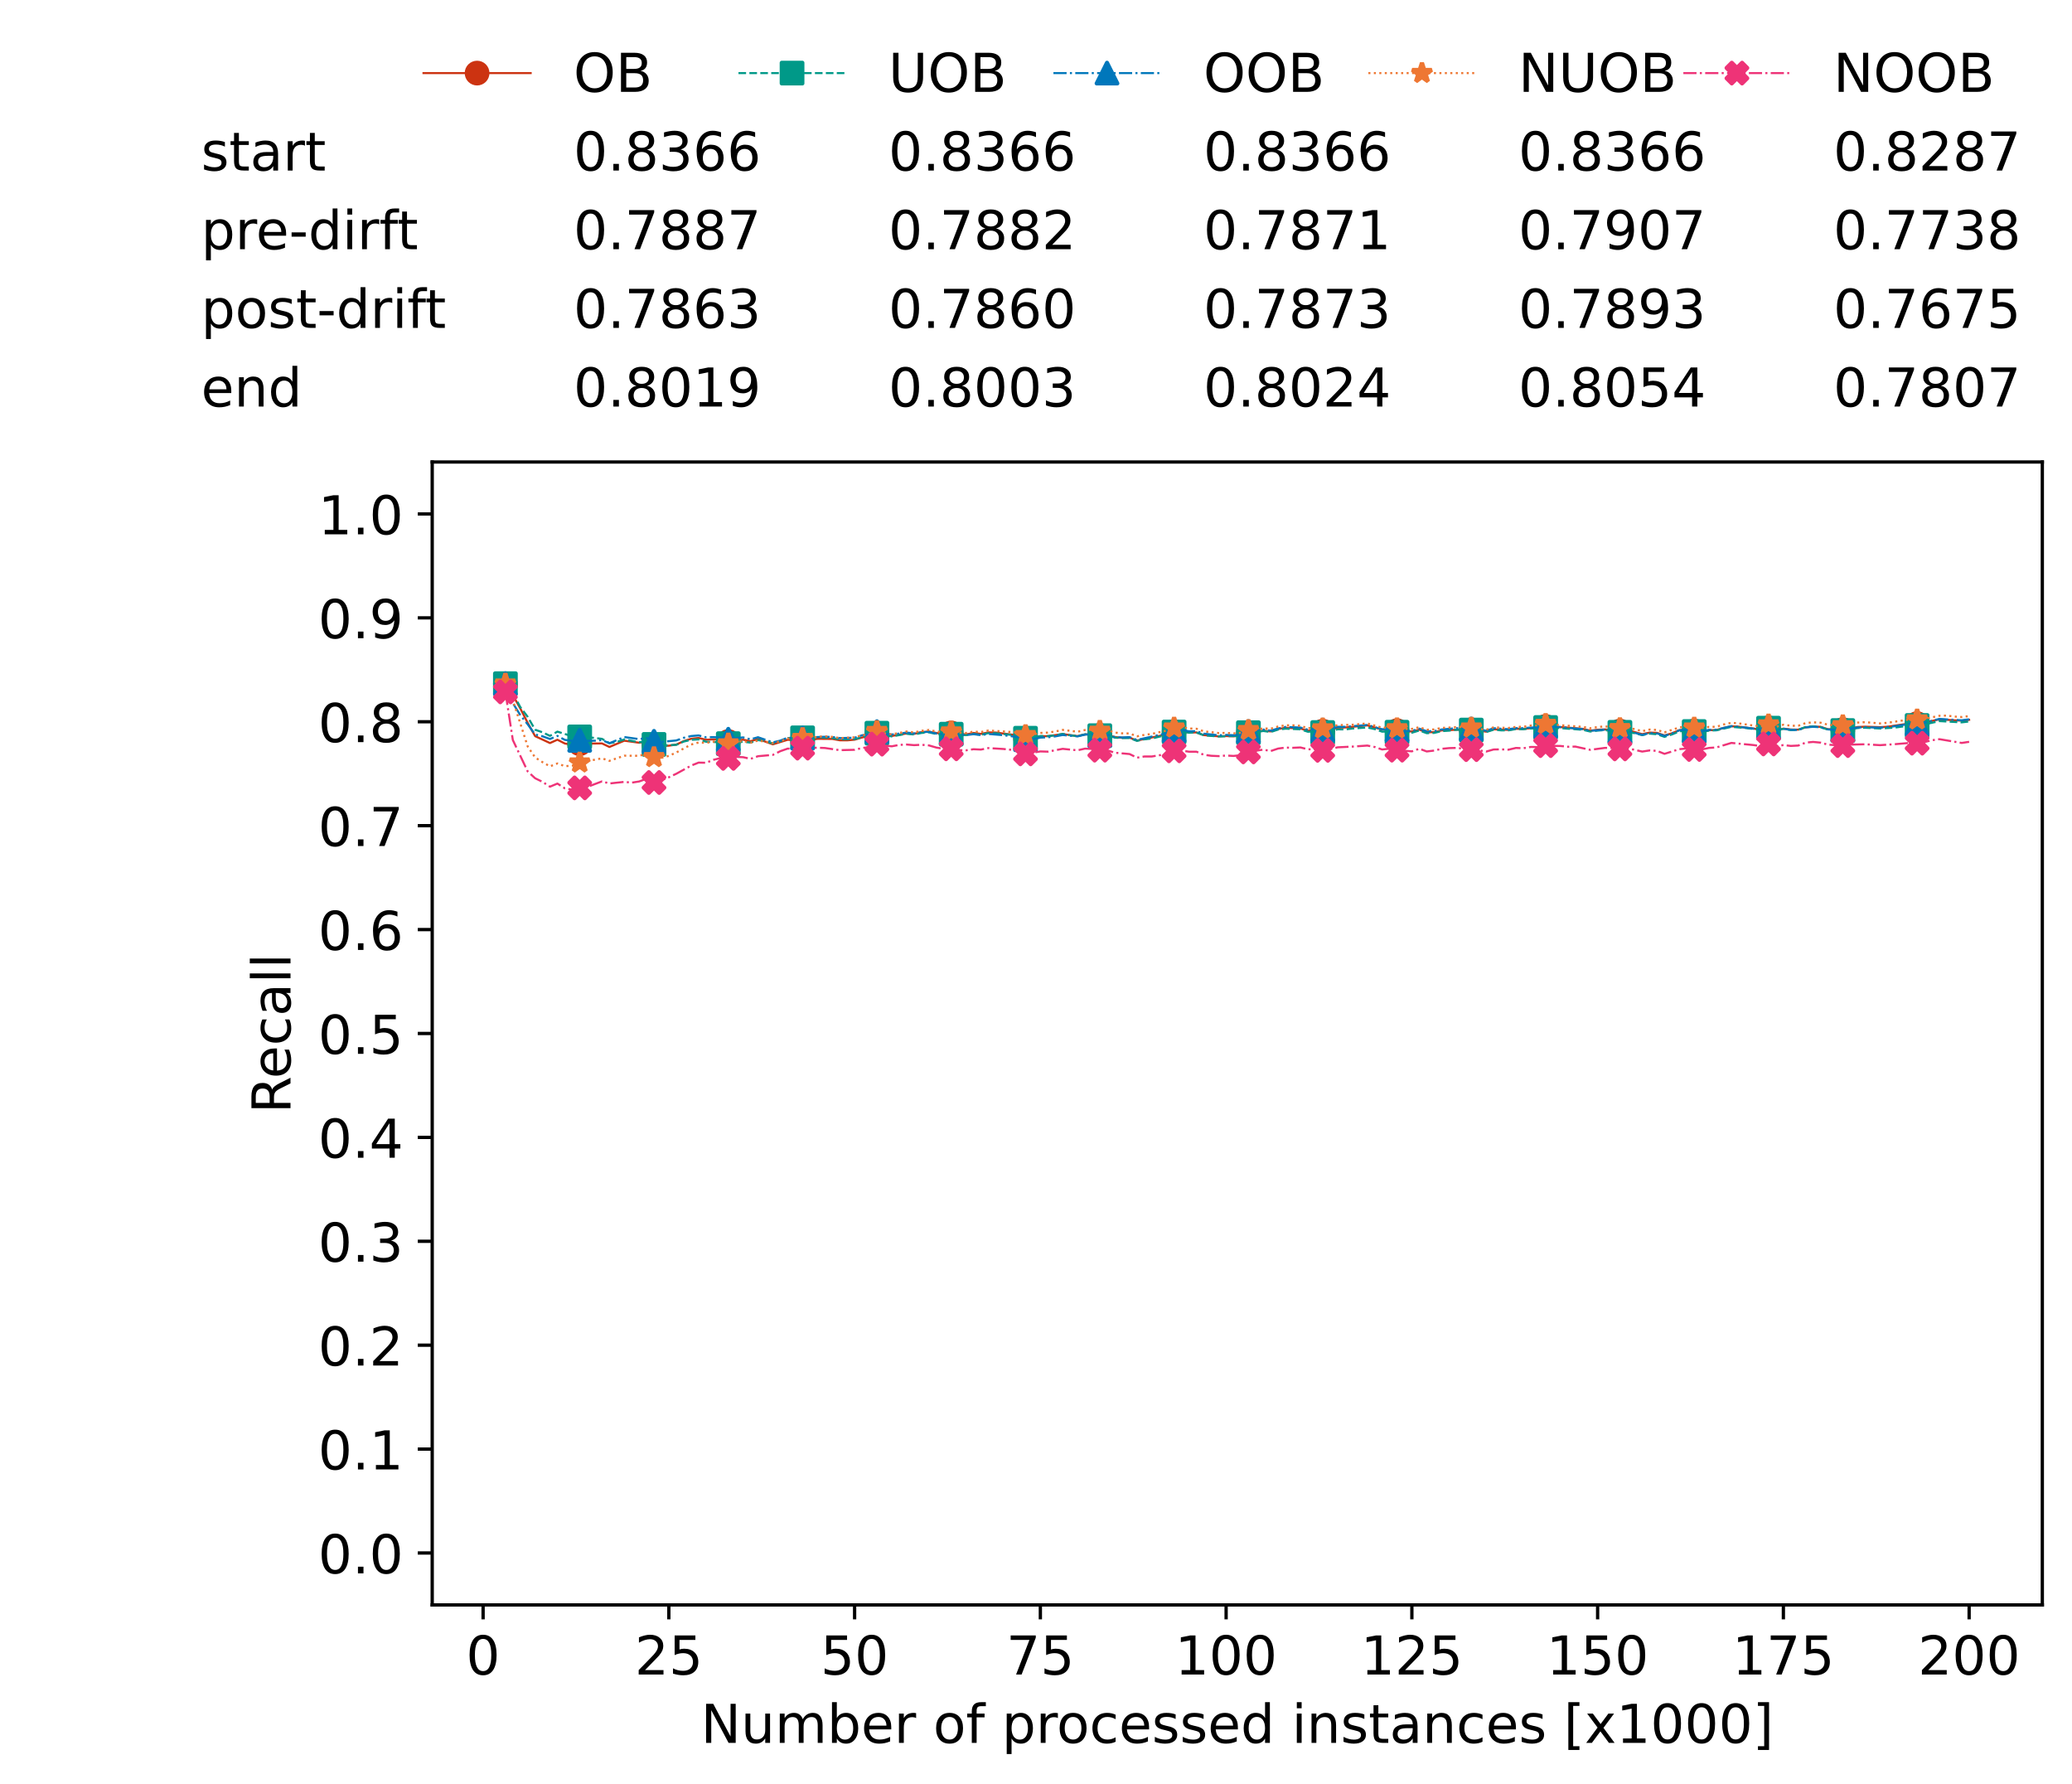 <?xml version="1.0" encoding="utf-8" standalone="no"?>
<!DOCTYPE svg PUBLIC "-//W3C//DTD SVG 1.1//EN"
  "http://www.w3.org/Graphics/SVG/1.1/DTD/svg11.dtd">
<!-- Created with matplotlib (https://matplotlib.org/) -->
<svg height="432.615pt" version="1.1" viewBox="0 0 502.65 432.615" width="502.65pt" xmlns="http://www.w3.org/2000/svg" xmlns:xlink="http://www.w3.org/1999/xlink">
 <defs>
  <style type="text/css">*{stroke-linecap:butt;stroke-linejoin:round;}</style>
 </defs>
 <g id="figure_1">
  <g id="patch_1">
   <path d="M 0 432.615 
L 502.65 432.615 
L 502.65 0 
L 0 0 
z
" style="fill:#ffffff;"/>
  </g>
  <g id="axes_1">
   <g id="patch_2">
    <path d="M 104.85 389.252 
L 495.45 389.252 
L 495.45 112.052 
L 104.85 112.052 
z
" style="fill:#ffffff;"/>
   </g>
   <g id="matplotlib.axis_1">
    <g id="xtick_1">
     <g id="line2d_1">
      <defs>
       <path d="M 0 0 
L 0 3.5 
" id="md5c2fc74ff" style="stroke:#000000;stroke-width:0.8;"/>
      </defs>
      <g>
       <use style="stroke:#000000;stroke-width:0.8;" x="117.197" xlink:href="#md5c2fc74ff" y="389.252"/>
      </g>
     </g>
     <g id="text_1">
      <!-- 0 -->
      <g transform="translate(113.061 406.13)scale(0.13 -0.13)">
       <defs>
        <path d="M 31.781 66.406 
Q 24.172 66.406 20.328 58.906 
Q 16.5 51.422 16.5 36.375 
Q 16.5 21.391 20.328 13.891 
Q 24.172 6.391 31.781 6.391 
Q 39.453 6.391 43.281 13.891 
Q 47.125 21.391 47.125 36.375 
Q 47.125 51.422 43.281 58.906 
Q 39.453 66.406 31.781 66.406 
z
M 31.781 74.219 
Q 44.047 74.219 50.516 64.516 
Q 56.984 54.828 56.984 36.375 
Q 56.984 17.969 50.516 8.266 
Q 44.047 -1.422 31.781 -1.422 
Q 19.531 -1.422 13.062 8.266 
Q 6.594 17.969 6.594 36.375 
Q 6.594 54.828 13.062 64.516 
Q 19.531 74.219 31.781 74.219 
z
" id="DejaVuSans-48"/>
       </defs>
       <use xlink:href="#DejaVuSans-48"/>
      </g>
     </g>
    </g>
    <g id="xtick_2">
     <g id="line2d_2">
      <g>
       <use style="stroke:#000000;stroke-width:0.8;" x="162.259" xlink:href="#md5c2fc74ff" y="389.252"/>
      </g>
     </g>
     <g id="text_2">
      <!-- 25 -->
      <g transform="translate(153.988 406.13)scale(0.13 -0.13)">
       <defs>
        <path d="M 19.188 8.297 
L 53.609 8.297 
L 53.609 0 
L 7.328 0 
L 7.328 8.297 
Q 12.938 14.109 22.625 23.891 
Q 32.328 33.688 34.812 36.531 
Q 39.547 41.844 41.422 45.531 
Q 43.312 49.219 43.312 52.781 
Q 43.312 58.594 39.234 62.25 
Q 35.156 65.922 28.609 65.922 
Q 23.969 65.922 18.812 64.312 
Q 13.672 62.703 7.812 59.422 
L 7.812 69.391 
Q 13.766 71.781 18.938 73 
Q 24.125 74.219 28.422 74.219 
Q 39.75 74.219 46.484 68.547 
Q 53.219 62.891 53.219 53.422 
Q 53.219 48.922 51.531 44.891 
Q 49.859 40.875 45.406 35.406 
Q 44.188 33.984 37.641 27.219 
Q 31.109 20.453 19.188 8.297 
z
" id="DejaVuSans-50"/>
        <path d="M 10.797 72.906 
L 49.516 72.906 
L 49.516 64.594 
L 19.828 64.594 
L 19.828 46.734 
Q 21.969 47.469 24.109 47.828 
Q 26.266 48.188 28.422 48.188 
Q 40.625 48.188 47.75 41.5 
Q 54.891 34.812 54.891 23.391 
Q 54.891 11.625 47.562 5.094 
Q 40.234 -1.422 26.906 -1.422 
Q 22.312 -1.422 17.547 -0.641 
Q 12.797 0.141 7.719 1.703 
L 7.719 11.625 
Q 12.109 9.234 16.797 8.062 
Q 21.484 6.891 26.703 6.891 
Q 35.156 6.891 40.078 11.328 
Q 45.016 15.766 45.016 23.391 
Q 45.016 31 40.078 35.438 
Q 35.156 39.891 26.703 39.891 
Q 22.75 39.891 18.812 39.016 
Q 14.891 38.141 10.797 36.281 
z
" id="DejaVuSans-53"/>
       </defs>
       <use xlink:href="#DejaVuSans-50"/>
       <use x="63.623" xlink:href="#DejaVuSans-53"/>
      </g>
     </g>
    </g>
    <g id="xtick_3">
     <g id="line2d_3">
      <g>
       <use style="stroke:#000000;stroke-width:0.8;" x="207.322" xlink:href="#md5c2fc74ff" y="389.252"/>
      </g>
     </g>
     <g id="text_3">
      <!-- 50 -->
      <g transform="translate(199.05 406.13)scale(0.13 -0.13)">
       <use xlink:href="#DejaVuSans-53"/>
       <use x="63.623" xlink:href="#DejaVuSans-48"/>
      </g>
     </g>
    </g>
    <g id="xtick_4">
     <g id="line2d_4">
      <g>
       <use style="stroke:#000000;stroke-width:0.8;" x="252.384" xlink:href="#md5c2fc74ff" y="389.252"/>
      </g>
     </g>
     <g id="text_4">
      <!-- 75 -->
      <g transform="translate(244.113 406.13)scale(0.13 -0.13)">
       <defs>
        <path d="M 8.203 72.906 
L 55.078 72.906 
L 55.078 68.703 
L 28.609 0 
L 18.312 0 
L 43.219 64.594 
L 8.203 64.594 
z
" id="DejaVuSans-55"/>
       </defs>
       <use xlink:href="#DejaVuSans-55"/>
       <use x="63.623" xlink:href="#DejaVuSans-53"/>
      </g>
     </g>
    </g>
    <g id="xtick_5">
     <g id="line2d_5">
      <g>
       <use style="stroke:#000000;stroke-width:0.8;" x="297.446" xlink:href="#md5c2fc74ff" y="389.252"/>
      </g>
     </g>
     <g id="text_5">
      <!-- 100 -->
      <g transform="translate(285.039 406.13)scale(0.13 -0.13)">
       <defs>
        <path d="M 12.406 8.297 
L 28.516 8.297 
L 28.516 63.922 
L 10.984 60.406 
L 10.984 69.391 
L 28.422 72.906 
L 38.281 72.906 
L 38.281 8.297 
L 54.391 8.297 
L 54.391 0 
L 12.406 0 
z
" id="DejaVuSans-49"/>
       </defs>
       <use xlink:href="#DejaVuSans-49"/>
       <use x="63.623" xlink:href="#DejaVuSans-48"/>
       <use x="127.246" xlink:href="#DejaVuSans-48"/>
      </g>
     </g>
    </g>
    <g id="xtick_6">
     <g id="line2d_6">
      <g>
       <use style="stroke:#000000;stroke-width:0.8;" x="342.509" xlink:href="#md5c2fc74ff" y="389.252"/>
      </g>
     </g>
     <g id="text_6">
      <!-- 125 -->
      <g transform="translate(330.102 406.13)scale(0.13 -0.13)">
       <use xlink:href="#DejaVuSans-49"/>
       <use x="63.623" xlink:href="#DejaVuSans-50"/>
       <use x="127.246" xlink:href="#DejaVuSans-53"/>
      </g>
     </g>
    </g>
    <g id="xtick_7">
     <g id="line2d_7">
      <g>
       <use style="stroke:#000000;stroke-width:0.8;" x="387.571" xlink:href="#md5c2fc74ff" y="389.252"/>
      </g>
     </g>
     <g id="text_7">
      <!-- 150 -->
      <g transform="translate(375.164 406.13)scale(0.13 -0.13)">
       <use xlink:href="#DejaVuSans-49"/>
       <use x="63.623" xlink:href="#DejaVuSans-53"/>
       <use x="127.246" xlink:href="#DejaVuSans-48"/>
      </g>
     </g>
    </g>
    <g id="xtick_8">
     <g id="line2d_8">
      <g>
       <use style="stroke:#000000;stroke-width:0.8;" x="432.633" xlink:href="#md5c2fc74ff" y="389.252"/>
      </g>
     </g>
     <g id="text_8">
      <!-- 175 -->
      <g transform="translate(420.226 406.13)scale(0.13 -0.13)">
       <use xlink:href="#DejaVuSans-49"/>
       <use x="63.623" xlink:href="#DejaVuSans-55"/>
       <use x="127.246" xlink:href="#DejaVuSans-53"/>
      </g>
     </g>
    </g>
    <g id="xtick_9">
     <g id="line2d_9">
      <g>
       <use style="stroke:#000000;stroke-width:0.8;" x="477.695" xlink:href="#md5c2fc74ff" y="389.252"/>
      </g>
     </g>
     <g id="text_9">
      <!-- 200 -->
      <g transform="translate(465.289 406.13)scale(0.13 -0.13)">
       <use xlink:href="#DejaVuSans-50"/>
       <use x="63.623" xlink:href="#DejaVuSans-48"/>
       <use x="127.246" xlink:href="#DejaVuSans-48"/>
      </g>
     </g>
    </g>
    <g id="text_10">
     <!-- Number of processed instances [x1000] -->
     <g transform="translate(170.025 422.711)scale(0.13 -0.13)">
      <defs>
       <path d="M 9.812 72.906 
L 23.094 72.906 
L 55.422 11.922 
L 55.422 72.906 
L 64.984 72.906 
L 64.984 0 
L 51.703 0 
L 19.391 60.984 
L 19.391 0 
L 9.812 0 
z
" id="DejaVuSans-78"/>
       <path d="M 8.5 21.578 
L 8.5 54.688 
L 17.484 54.688 
L 17.484 21.922 
Q 17.484 14.156 20.5 10.266 
Q 23.531 6.391 29.594 6.391 
Q 36.859 6.391 41.078 11.031 
Q 45.312 15.672 45.312 23.688 
L 45.312 54.688 
L 54.297 54.688 
L 54.297 0 
L 45.312 0 
L 45.312 8.406 
Q 42.047 3.422 37.719 1 
Q 33.406 -1.422 27.688 -1.422 
Q 18.266 -1.422 13.375 4.438 
Q 8.5 10.297 8.5 21.578 
z
M 31.109 56 
z
" id="DejaVuSans-117"/>
       <path d="M 52 44.188 
Q 55.375 50.25 60.062 53.125 
Q 64.75 56 71.094 56 
Q 79.641 56 84.281 50.016 
Q 88.922 44.047 88.922 33.016 
L 88.922 0 
L 79.891 0 
L 79.891 32.719 
Q 79.891 40.578 77.094 44.375 
Q 74.312 48.188 68.609 48.188 
Q 61.625 48.188 57.562 43.547 
Q 53.516 38.922 53.516 30.906 
L 53.516 0 
L 44.484 0 
L 44.484 32.719 
Q 44.484 40.625 41.703 44.406 
Q 38.922 48.188 33.109 48.188 
Q 26.219 48.188 22.156 43.531 
Q 18.109 38.875 18.109 30.906 
L 18.109 0 
L 9.078 0 
L 9.078 54.688 
L 18.109 54.688 
L 18.109 46.188 
Q 21.188 51.219 25.484 53.609 
Q 29.781 56 35.688 56 
Q 41.656 56 45.828 52.969 
Q 50 49.953 52 44.188 
z
" id="DejaVuSans-109"/>
       <path d="M 48.688 27.297 
Q 48.688 37.203 44.609 42.844 
Q 40.531 48.484 33.406 48.484 
Q 26.266 48.484 22.188 42.844 
Q 18.109 37.203 18.109 27.297 
Q 18.109 17.391 22.188 11.75 
Q 26.266 6.109 33.406 6.109 
Q 40.531 6.109 44.609 11.75 
Q 48.688 17.391 48.688 27.297 
z
M 18.109 46.391 
Q 20.953 51.266 25.266 53.625 
Q 29.594 56 35.594 56 
Q 45.562 56 51.781 48.094 
Q 58.016 40.188 58.016 27.297 
Q 58.016 14.406 51.781 6.484 
Q 45.562 -1.422 35.594 -1.422 
Q 29.594 -1.422 25.266 0.953 
Q 20.953 3.328 18.109 8.203 
L 18.109 0 
L 9.078 0 
L 9.078 75.984 
L 18.109 75.984 
z
" id="DejaVuSans-98"/>
       <path d="M 56.203 29.594 
L 56.203 25.203 
L 14.891 25.203 
Q 15.484 15.922 20.484 11.062 
Q 25.484 6.203 34.422 6.203 
Q 39.594 6.203 44.453 7.469 
Q 49.312 8.734 54.109 11.281 
L 54.109 2.781 
Q 49.266 0.734 44.188 -0.344 
Q 39.109 -1.422 33.891 -1.422 
Q 20.797 -1.422 13.156 6.188 
Q 5.516 13.812 5.516 26.812 
Q 5.516 40.234 12.766 48.109 
Q 20.016 56 32.328 56 
Q 43.359 56 49.781 48.891 
Q 56.203 41.797 56.203 29.594 
z
M 47.219 32.234 
Q 47.125 39.594 43.094 43.984 
Q 39.062 48.391 32.422 48.391 
Q 24.906 48.391 20.391 44.141 
Q 15.875 39.891 15.188 32.172 
z
" id="DejaVuSans-101"/>
       <path d="M 41.109 46.297 
Q 39.594 47.172 37.812 47.578 
Q 36.031 48 33.891 48 
Q 26.266 48 22.188 43.047 
Q 18.109 38.094 18.109 28.812 
L 18.109 0 
L 9.078 0 
L 9.078 54.688 
L 18.109 54.688 
L 18.109 46.188 
Q 20.953 51.172 25.484 53.578 
Q 30.031 56 36.531 56 
Q 37.453 56 38.578 55.875 
Q 39.703 55.766 41.062 55.516 
z
" id="DejaVuSans-114"/>
       <path id="DejaVuSans-32"/>
       <path d="M 30.609 48.391 
Q 23.391 48.391 19.188 42.75 
Q 14.984 37.109 14.984 27.297 
Q 14.984 17.484 19.156 11.844 
Q 23.344 6.203 30.609 6.203 
Q 37.797 6.203 41.984 11.859 
Q 46.188 17.531 46.188 27.297 
Q 46.188 37.016 41.984 42.703 
Q 37.797 48.391 30.609 48.391 
z
M 30.609 56 
Q 42.328 56 49.016 48.375 
Q 55.719 40.766 55.719 27.297 
Q 55.719 13.875 49.016 6.219 
Q 42.328 -1.422 30.609 -1.422 
Q 18.844 -1.422 12.172 6.219 
Q 5.516 13.875 5.516 27.297 
Q 5.516 40.766 12.172 48.375 
Q 18.844 56 30.609 56 
z
" id="DejaVuSans-111"/>
       <path d="M 37.109 75.984 
L 37.109 68.5 
L 28.516 68.5 
Q 23.688 68.5 21.797 66.547 
Q 19.922 64.594 19.922 59.516 
L 19.922 54.688 
L 34.719 54.688 
L 34.719 47.703 
L 19.922 47.703 
L 19.922 0 
L 10.891 0 
L 10.891 47.703 
L 2.297 47.703 
L 2.297 54.688 
L 10.891 54.688 
L 10.891 58.5 
Q 10.891 67.625 15.141 71.797 
Q 19.391 75.984 28.609 75.984 
z
" id="DejaVuSans-102"/>
       <path d="M 18.109 8.203 
L 18.109 -20.797 
L 9.078 -20.797 
L 9.078 54.688 
L 18.109 54.688 
L 18.109 46.391 
Q 20.953 51.266 25.266 53.625 
Q 29.594 56 35.594 56 
Q 45.562 56 51.781 48.094 
Q 58.016 40.188 58.016 27.297 
Q 58.016 14.406 51.781 6.484 
Q 45.562 -1.422 35.594 -1.422 
Q 29.594 -1.422 25.266 0.953 
Q 20.953 3.328 18.109 8.203 
z
M 48.688 27.297 
Q 48.688 37.203 44.609 42.844 
Q 40.531 48.484 33.406 48.484 
Q 26.266 48.484 22.188 42.844 
Q 18.109 37.203 18.109 27.297 
Q 18.109 17.391 22.188 11.75 
Q 26.266 6.109 33.406 6.109 
Q 40.531 6.109 44.609 11.75 
Q 48.688 17.391 48.688 27.297 
z
" id="DejaVuSans-112"/>
       <path d="M 48.781 52.594 
L 48.781 44.188 
Q 44.969 46.297 41.141 47.344 
Q 37.312 48.391 33.406 48.391 
Q 24.656 48.391 19.812 42.844 
Q 14.984 37.312 14.984 27.297 
Q 14.984 17.281 19.812 11.734 
Q 24.656 6.203 33.406 6.203 
Q 37.312 6.203 41.141 7.25 
Q 44.969 8.297 48.781 10.406 
L 48.781 2.094 
Q 45.016 0.344 40.984 -0.531 
Q 36.969 -1.422 32.422 -1.422 
Q 20.062 -1.422 12.781 6.344 
Q 5.516 14.109 5.516 27.297 
Q 5.516 40.672 12.859 48.328 
Q 20.219 56 33.016 56 
Q 37.156 56 41.109 55.141 
Q 45.062 54.297 48.781 52.594 
z
" id="DejaVuSans-99"/>
       <path d="M 44.281 53.078 
L 44.281 44.578 
Q 40.484 46.531 36.375 47.5 
Q 32.281 48.484 27.875 48.484 
Q 21.188 48.484 17.844 46.438 
Q 14.5 44.391 14.5 40.281 
Q 14.5 37.156 16.891 35.375 
Q 19.281 33.594 26.516 31.984 
L 29.594 31.297 
Q 39.156 29.25 43.188 25.516 
Q 47.219 21.781 47.219 15.094 
Q 47.219 7.469 41.188 3.016 
Q 35.156 -1.422 24.609 -1.422 
Q 20.219 -1.422 15.453 -0.562 
Q 10.688 0.297 5.422 2 
L 5.422 11.281 
Q 10.406 8.688 15.234 7.391 
Q 20.062 6.109 24.812 6.109 
Q 31.156 6.109 34.562 8.281 
Q 37.984 10.453 37.984 14.406 
Q 37.984 18.062 35.516 20.016 
Q 33.062 21.969 24.703 23.781 
L 21.578 24.516 
Q 13.234 26.266 9.516 29.906 
Q 5.812 33.547 5.812 39.891 
Q 5.812 47.609 11.281 51.797 
Q 16.75 56 26.812 56 
Q 31.781 56 36.172 55.266 
Q 40.578 54.547 44.281 53.078 
z
" id="DejaVuSans-115"/>
       <path d="M 45.406 46.391 
L 45.406 75.984 
L 54.391 75.984 
L 54.391 0 
L 45.406 0 
L 45.406 8.203 
Q 42.578 3.328 38.25 0.953 
Q 33.938 -1.422 27.875 -1.422 
Q 17.969 -1.422 11.734 6.484 
Q 5.516 14.406 5.516 27.297 
Q 5.516 40.188 11.734 48.094 
Q 17.969 56 27.875 56 
Q 33.938 56 38.25 53.625 
Q 42.578 51.266 45.406 46.391 
z
M 14.797 27.297 
Q 14.797 17.391 18.875 11.75 
Q 22.953 6.109 30.078 6.109 
Q 37.203 6.109 41.297 11.75 
Q 45.406 17.391 45.406 27.297 
Q 45.406 37.203 41.297 42.844 
Q 37.203 48.484 30.078 48.484 
Q 22.953 48.484 18.875 42.844 
Q 14.797 37.203 14.797 27.297 
z
" id="DejaVuSans-100"/>
       <path d="M 9.422 54.688 
L 18.406 54.688 
L 18.406 0 
L 9.422 0 
z
M 9.422 75.984 
L 18.406 75.984 
L 18.406 64.594 
L 9.422 64.594 
z
" id="DejaVuSans-105"/>
       <path d="M 54.891 33.016 
L 54.891 0 
L 45.906 0 
L 45.906 32.719 
Q 45.906 40.484 42.875 44.328 
Q 39.844 48.188 33.797 48.188 
Q 26.516 48.188 22.312 43.547 
Q 18.109 38.922 18.109 30.906 
L 18.109 0 
L 9.078 0 
L 9.078 54.688 
L 18.109 54.688 
L 18.109 46.188 
Q 21.344 51.125 25.703 53.562 
Q 30.078 56 35.797 56 
Q 45.219 56 50.047 50.172 
Q 54.891 44.344 54.891 33.016 
z
" id="DejaVuSans-110"/>
       <path d="M 18.312 70.219 
L 18.312 54.688 
L 36.812 54.688 
L 36.812 47.703 
L 18.312 47.703 
L 18.312 18.016 
Q 18.312 11.328 20.141 9.422 
Q 21.969 7.516 27.594 7.516 
L 36.812 7.516 
L 36.812 0 
L 27.594 0 
Q 17.188 0 13.234 3.875 
Q 9.281 7.766 9.281 18.016 
L 9.281 47.703 
L 2.688 47.703 
L 2.688 54.688 
L 9.281 54.688 
L 9.281 70.219 
z
" id="DejaVuSans-116"/>
       <path d="M 34.281 27.484 
Q 23.391 27.484 19.188 25 
Q 14.984 22.516 14.984 16.5 
Q 14.984 11.719 18.141 8.906 
Q 21.297 6.109 26.703 6.109 
Q 34.188 6.109 38.703 11.406 
Q 43.219 16.703 43.219 25.484 
L 43.219 27.484 
z
M 52.203 31.203 
L 52.203 0 
L 43.219 0 
L 43.219 8.297 
Q 40.141 3.328 35.547 0.953 
Q 30.953 -1.422 24.312 -1.422 
Q 15.922 -1.422 10.953 3.297 
Q 6 8.016 6 15.922 
Q 6 25.141 12.172 29.828 
Q 18.359 34.516 30.609 34.516 
L 43.219 34.516 
L 43.219 35.406 
Q 43.219 41.609 39.141 45 
Q 35.062 48.391 27.688 48.391 
Q 23 48.391 18.547 47.266 
Q 14.109 46.141 10.016 43.891 
L 10.016 52.203 
Q 14.938 54.109 19.578 55.047 
Q 24.219 56 28.609 56 
Q 40.484 56 46.344 49.844 
Q 52.203 43.703 52.203 31.203 
z
" id="DejaVuSans-97"/>
       <path d="M 8.594 75.984 
L 29.297 75.984 
L 29.297 69 
L 17.578 69 
L 17.578 -6.203 
L 29.297 -6.203 
L 29.297 -13.188 
L 8.594 -13.188 
z
" id="DejaVuSans-91"/>
       <path d="M 54.891 54.688 
L 35.109 28.078 
L 55.906 0 
L 45.312 0 
L 29.391 21.484 
L 13.484 0 
L 2.875 0 
L 24.125 28.609 
L 4.688 54.688 
L 15.281 54.688 
L 29.781 35.203 
L 44.281 54.688 
z
" id="DejaVuSans-120"/>
       <path d="M 30.422 75.984 
L 30.422 -13.188 
L 9.719 -13.188 
L 9.719 -6.203 
L 21.391 -6.203 
L 21.391 69 
L 9.719 69 
L 9.719 75.984 
z
" id="DejaVuSans-93"/>
      </defs>
      <use xlink:href="#DejaVuSans-78"/>
      <use x="74.805" xlink:href="#DejaVuSans-117"/>
      <use x="138.184" xlink:href="#DejaVuSans-109"/>
      <use x="235.596" xlink:href="#DejaVuSans-98"/>
      <use x="299.072" xlink:href="#DejaVuSans-101"/>
      <use x="360.596" xlink:href="#DejaVuSans-114"/>
      <use x="401.709" xlink:href="#DejaVuSans-32"/>
      <use x="433.496" xlink:href="#DejaVuSans-111"/>
      <use x="494.678" xlink:href="#DejaVuSans-102"/>
      <use x="529.883" xlink:href="#DejaVuSans-32"/>
      <use x="561.67" xlink:href="#DejaVuSans-112"/>
      <use x="625.146" xlink:href="#DejaVuSans-114"/>
      <use x="664.01" xlink:href="#DejaVuSans-111"/>
      <use x="725.191" xlink:href="#DejaVuSans-99"/>
      <use x="780.172" xlink:href="#DejaVuSans-101"/>
      <use x="841.695" xlink:href="#DejaVuSans-115"/>
      <use x="893.795" xlink:href="#DejaVuSans-115"/>
      <use x="945.895" xlink:href="#DejaVuSans-101"/>
      <use x="1007.418" xlink:href="#DejaVuSans-100"/>
      <use x="1070.895" xlink:href="#DejaVuSans-32"/>
      <use x="1102.682" xlink:href="#DejaVuSans-105"/>
      <use x="1130.465" xlink:href="#DejaVuSans-110"/>
      <use x="1193.844" xlink:href="#DejaVuSans-115"/>
      <use x="1245.943" xlink:href="#DejaVuSans-116"/>
      <use x="1285.152" xlink:href="#DejaVuSans-97"/>
      <use x="1346.432" xlink:href="#DejaVuSans-110"/>
      <use x="1409.811" xlink:href="#DejaVuSans-99"/>
      <use x="1464.791" xlink:href="#DejaVuSans-101"/>
      <use x="1526.314" xlink:href="#DejaVuSans-115"/>
      <use x="1578.414" xlink:href="#DejaVuSans-32"/>
      <use x="1610.201" xlink:href="#DejaVuSans-91"/>
      <use x="1649.215" xlink:href="#DejaVuSans-120"/>
      <use x="1708.395" xlink:href="#DejaVuSans-49"/>
      <use x="1772.018" xlink:href="#DejaVuSans-48"/>
      <use x="1835.641" xlink:href="#DejaVuSans-48"/>
      <use x="1899.264" xlink:href="#DejaVuSans-48"/>
      <use x="1962.887" xlink:href="#DejaVuSans-93"/>
     </g>
    </g>
   </g>
   <g id="matplotlib.axis_2">
    <g id="ytick_1">
     <g id="line2d_10">
      <defs>
       <path d="M 0 0 
L -3.5 0 
" id="mdc73371fb2" style="stroke:#000000;stroke-width:0.8;"/>
      </defs>
      <g>
       <use style="stroke:#000000;stroke-width:0.8;" x="104.85" xlink:href="#mdc73371fb2" y="376.652"/>
      </g>
     </g>
     <g id="text_11">
      <!-- 0.0 -->
      <g transform="translate(77.176 381.591)scale(0.13 -0.13)">
       <defs>
        <path d="M 10.688 12.406 
L 21 12.406 
L 21 0 
L 10.688 0 
z
" id="DejaVuSans-46"/>
       </defs>
       <use xlink:href="#DejaVuSans-48"/>
       <use x="63.623" xlink:href="#DejaVuSans-46"/>
       <use x="95.41" xlink:href="#DejaVuSans-48"/>
      </g>
     </g>
    </g>
    <g id="ytick_2">
     <g id="line2d_11">
      <g>
       <use style="stroke:#000000;stroke-width:0.8;" x="104.85" xlink:href="#mdc73371fb2" y="351.452"/>
      </g>
     </g>
     <g id="text_12">
      <!-- 0.1 -->
      <g transform="translate(77.176 356.391)scale(0.13 -0.13)">
       <use xlink:href="#DejaVuSans-48"/>
       <use x="63.623" xlink:href="#DejaVuSans-46"/>
       <use x="95.41" xlink:href="#DejaVuSans-49"/>
      </g>
     </g>
    </g>
    <g id="ytick_3">
     <g id="line2d_12">
      <g>
       <use style="stroke:#000000;stroke-width:0.8;" x="104.85" xlink:href="#mdc73371fb2" y="326.252"/>
      </g>
     </g>
     <g id="text_13">
      <!-- 0.2 -->
      <g transform="translate(77.176 331.191)scale(0.13 -0.13)">
       <use xlink:href="#DejaVuSans-48"/>
       <use x="63.623" xlink:href="#DejaVuSans-46"/>
       <use x="95.41" xlink:href="#DejaVuSans-50"/>
      </g>
     </g>
    </g>
    <g id="ytick_4">
     <g id="line2d_13">
      <g>
       <use style="stroke:#000000;stroke-width:0.8;" x="104.85" xlink:href="#mdc73371fb2" y="301.052"/>
      </g>
     </g>
     <g id="text_14">
      <!-- 0.3 -->
      <g transform="translate(77.176 305.991)scale(0.13 -0.13)">
       <defs>
        <path d="M 40.578 39.312 
Q 47.656 37.797 51.625 33 
Q 55.609 28.219 55.609 21.188 
Q 55.609 10.406 48.188 4.484 
Q 40.766 -1.422 27.094 -1.422 
Q 22.516 -1.422 17.656 -0.516 
Q 12.797 0.391 7.625 2.203 
L 7.625 11.719 
Q 11.719 9.328 16.594 8.109 
Q 21.484 6.891 26.812 6.891 
Q 36.078 6.891 40.938 10.547 
Q 45.797 14.203 45.797 21.188 
Q 45.797 27.641 41.281 31.266 
Q 36.766 34.906 28.719 34.906 
L 20.219 34.906 
L 20.219 43.016 
L 29.109 43.016 
Q 36.375 43.016 40.234 45.922 
Q 44.094 48.828 44.094 54.297 
Q 44.094 59.906 40.109 62.906 
Q 36.141 65.922 28.719 65.922 
Q 24.656 65.922 20.016 65.031 
Q 15.375 64.156 9.812 62.312 
L 9.812 71.094 
Q 15.438 72.656 20.344 73.438 
Q 25.25 74.219 29.594 74.219 
Q 40.828 74.219 47.359 69.109 
Q 53.906 64.016 53.906 55.328 
Q 53.906 49.266 50.438 45.094 
Q 46.969 40.922 40.578 39.312 
z
" id="DejaVuSans-51"/>
       </defs>
       <use xlink:href="#DejaVuSans-48"/>
       <use x="63.623" xlink:href="#DejaVuSans-46"/>
       <use x="95.41" xlink:href="#DejaVuSans-51"/>
      </g>
     </g>
    </g>
    <g id="ytick_5">
     <g id="line2d_14">
      <g>
       <use style="stroke:#000000;stroke-width:0.8;" x="104.85" xlink:href="#mdc73371fb2" y="275.852"/>
      </g>
     </g>
     <g id="text_15">
      <!-- 0.4 -->
      <g transform="translate(77.176 280.791)scale(0.13 -0.13)">
       <defs>
        <path d="M 37.797 64.312 
L 12.891 25.391 
L 37.797 25.391 
z
M 35.203 72.906 
L 47.609 72.906 
L 47.609 25.391 
L 58.016 25.391 
L 58.016 17.188 
L 47.609 17.188 
L 47.609 0 
L 37.797 0 
L 37.797 17.188 
L 4.891 17.188 
L 4.891 26.703 
z
" id="DejaVuSans-52"/>
       </defs>
       <use xlink:href="#DejaVuSans-48"/>
       <use x="63.623" xlink:href="#DejaVuSans-46"/>
       <use x="95.41" xlink:href="#DejaVuSans-52"/>
      </g>
     </g>
    </g>
    <g id="ytick_6">
     <g id="line2d_15">
      <g>
       <use style="stroke:#000000;stroke-width:0.8;" x="104.85" xlink:href="#mdc73371fb2" y="250.652"/>
      </g>
     </g>
     <g id="text_16">
      <!-- 0.5 -->
      <g transform="translate(77.176 255.591)scale(0.13 -0.13)">
       <use xlink:href="#DejaVuSans-48"/>
       <use x="63.623" xlink:href="#DejaVuSans-46"/>
       <use x="95.41" xlink:href="#DejaVuSans-53"/>
      </g>
     </g>
    </g>
    <g id="ytick_7">
     <g id="line2d_16">
      <g>
       <use style="stroke:#000000;stroke-width:0.8;" x="104.85" xlink:href="#mdc73371fb2" y="225.452"/>
      </g>
     </g>
     <g id="text_17">
      <!-- 0.6 -->
      <g transform="translate(77.176 230.391)scale(0.13 -0.13)">
       <defs>
        <path d="M 33.016 40.375 
Q 26.375 40.375 22.484 35.828 
Q 18.609 31.297 18.609 23.391 
Q 18.609 15.531 22.484 10.953 
Q 26.375 6.391 33.016 6.391 
Q 39.656 6.391 43.531 10.953 
Q 47.406 15.531 47.406 23.391 
Q 47.406 31.297 43.531 35.828 
Q 39.656 40.375 33.016 40.375 
z
M 52.594 71.297 
L 52.594 62.312 
Q 48.875 64.062 45.094 64.984 
Q 41.312 65.922 37.594 65.922 
Q 27.828 65.922 22.672 59.328 
Q 17.531 52.734 16.797 39.406 
Q 19.672 43.656 24.016 45.922 
Q 28.375 48.188 33.594 48.188 
Q 44.578 48.188 50.953 41.516 
Q 57.328 34.859 57.328 23.391 
Q 57.328 12.156 50.688 5.359 
Q 44.047 -1.422 33.016 -1.422 
Q 20.359 -1.422 13.672 8.266 
Q 6.984 17.969 6.984 36.375 
Q 6.984 53.656 15.188 63.938 
Q 23.391 74.219 37.203 74.219 
Q 40.922 74.219 44.703 73.484 
Q 48.484 72.75 52.594 71.297 
z
" id="DejaVuSans-54"/>
       </defs>
       <use xlink:href="#DejaVuSans-48"/>
       <use x="63.623" xlink:href="#DejaVuSans-46"/>
       <use x="95.41" xlink:href="#DejaVuSans-54"/>
      </g>
     </g>
    </g>
    <g id="ytick_8">
     <g id="line2d_17">
      <g>
       <use style="stroke:#000000;stroke-width:0.8;" x="104.85" xlink:href="#mdc73371fb2" y="200.252"/>
      </g>
     </g>
     <g id="text_18">
      <!-- 0.7 -->
      <g transform="translate(77.176 205.191)scale(0.13 -0.13)">
       <use xlink:href="#DejaVuSans-48"/>
       <use x="63.623" xlink:href="#DejaVuSans-46"/>
       <use x="95.41" xlink:href="#DejaVuSans-55"/>
      </g>
     </g>
    </g>
    <g id="ytick_9">
     <g id="line2d_18">
      <g>
       <use style="stroke:#000000;stroke-width:0.8;" x="104.85" xlink:href="#mdc73371fb2" y="175.052"/>
      </g>
     </g>
     <g id="text_19">
      <!-- 0.8 -->
      <g transform="translate(77.176 179.991)scale(0.13 -0.13)">
       <defs>
        <path d="M 31.781 34.625 
Q 24.75 34.625 20.719 30.859 
Q 16.703 27.094 16.703 20.516 
Q 16.703 13.922 20.719 10.156 
Q 24.75 6.391 31.781 6.391 
Q 38.812 6.391 42.859 10.172 
Q 46.922 13.969 46.922 20.516 
Q 46.922 27.094 42.891 30.859 
Q 38.875 34.625 31.781 34.625 
z
M 21.922 38.812 
Q 15.578 40.375 12.031 44.719 
Q 8.5 49.078 8.5 55.328 
Q 8.5 64.062 14.719 69.141 
Q 20.953 74.219 31.781 74.219 
Q 42.672 74.219 48.875 69.141 
Q 55.078 64.062 55.078 55.328 
Q 55.078 49.078 51.531 44.719 
Q 48 40.375 41.703 38.812 
Q 48.828 37.156 52.797 32.312 
Q 56.781 27.484 56.781 20.516 
Q 56.781 9.906 50.312 4.234 
Q 43.844 -1.422 31.781 -1.422 
Q 19.734 -1.422 13.25 4.234 
Q 6.781 9.906 6.781 20.516 
Q 6.781 27.484 10.781 32.312 
Q 14.797 37.156 21.922 38.812 
z
M 18.312 54.391 
Q 18.312 48.734 21.844 45.562 
Q 25.391 42.391 31.781 42.391 
Q 38.141 42.391 41.719 45.562 
Q 45.312 48.734 45.312 54.391 
Q 45.312 60.062 41.719 63.234 
Q 38.141 66.406 31.781 66.406 
Q 25.391 66.406 21.844 63.234 
Q 18.312 60.062 18.312 54.391 
z
" id="DejaVuSans-56"/>
       </defs>
       <use xlink:href="#DejaVuSans-48"/>
       <use x="63.623" xlink:href="#DejaVuSans-46"/>
       <use x="95.41" xlink:href="#DejaVuSans-56"/>
      </g>
     </g>
    </g>
    <g id="ytick_10">
     <g id="line2d_19">
      <g>
       <use style="stroke:#000000;stroke-width:0.8;" x="104.85" xlink:href="#mdc73371fb2" y="149.852"/>
      </g>
     </g>
     <g id="text_20">
      <!-- 0.9 -->
      <g transform="translate(77.176 154.791)scale(0.13 -0.13)">
       <defs>
        <path d="M 10.984 1.516 
L 10.984 10.5 
Q 14.703 8.734 18.5 7.812 
Q 22.312 6.891 25.984 6.891 
Q 35.75 6.891 40.891 13.453 
Q 46.047 20.016 46.781 33.406 
Q 43.953 29.203 39.594 26.953 
Q 35.25 24.703 29.984 24.703 
Q 19.047 24.703 12.672 31.312 
Q 6.297 37.938 6.297 49.422 
Q 6.297 60.641 12.938 67.422 
Q 19.578 74.219 30.609 74.219 
Q 43.266 74.219 49.922 64.516 
Q 56.594 54.828 56.594 36.375 
Q 56.594 19.141 48.406 8.859 
Q 40.234 -1.422 26.422 -1.422 
Q 22.703 -1.422 18.891 -0.688 
Q 15.094 0.047 10.984 1.516 
z
M 30.609 32.422 
Q 37.25 32.422 41.125 36.953 
Q 45.016 41.5 45.016 49.422 
Q 45.016 57.281 41.125 61.844 
Q 37.25 66.406 30.609 66.406 
Q 23.969 66.406 20.094 61.844 
Q 16.219 57.281 16.219 49.422 
Q 16.219 41.5 20.094 36.953 
Q 23.969 32.422 30.609 32.422 
z
" id="DejaVuSans-57"/>
       </defs>
       <use xlink:href="#DejaVuSans-48"/>
       <use x="63.623" xlink:href="#DejaVuSans-46"/>
       <use x="95.41" xlink:href="#DejaVuSans-57"/>
      </g>
     </g>
    </g>
    <g id="ytick_11">
     <g id="line2d_20">
      <g>
       <use style="stroke:#000000;stroke-width:0.8;" x="104.85" xlink:href="#mdc73371fb2" y="124.652"/>
      </g>
     </g>
     <g id="text_21">
      <!-- 1.0 -->
      <g transform="translate(77.176 129.591)scale(0.13 -0.13)">
       <use xlink:href="#DejaVuSans-49"/>
       <use x="63.623" xlink:href="#DejaVuSans-46"/>
       <use x="95.41" xlink:href="#DejaVuSans-48"/>
      </g>
     </g>
    </g>
    <g id="text_22">
     <!-- Recall -->
     <g transform="translate(70.472 270.044)rotate(-90)scale(0.13 -0.13)">
      <defs>
       <path d="M 44.391 34.188 
Q 47.562 33.109 50.562 29.594 
Q 53.562 26.078 56.594 19.922 
L 66.609 0 
L 56 0 
L 46.688 18.703 
Q 43.062 26.031 39.672 28.422 
Q 36.281 30.812 30.422 30.812 
L 19.672 30.812 
L 19.672 0 
L 9.812 0 
L 9.812 72.906 
L 32.078 72.906 
Q 44.578 72.906 50.734 67.672 
Q 56.891 62.453 56.891 51.906 
Q 56.891 45.016 53.688 40.469 
Q 50.484 35.938 44.391 34.188 
z
M 19.672 64.797 
L 19.672 38.922 
L 32.078 38.922 
Q 39.203 38.922 42.844 42.219 
Q 46.484 45.516 46.484 51.906 
Q 46.484 58.297 42.844 61.547 
Q 39.203 64.797 32.078 64.797 
z
" id="DejaVuSans-82"/>
       <path d="M 9.422 75.984 
L 18.406 75.984 
L 18.406 0 
L 9.422 0 
z
" id="DejaVuSans-108"/>
      </defs>
      <use xlink:href="#DejaVuSans-82"/>
      <use x="64.982" xlink:href="#DejaVuSans-101"/>
      <use x="126.506" xlink:href="#DejaVuSans-99"/>
      <use x="181.486" xlink:href="#DejaVuSans-97"/>
      <use x="242.766" xlink:href="#DejaVuSans-108"/>
      <use x="270.549" xlink:href="#DejaVuSans-108"/>
     </g>
    </g>
   </g>
   <g id="line2d_21"/>
   <g id="line2d_22"/>
   <g id="line2d_23"/>
   <g id="line2d_24"/>
   <g id="line2d_25"/>
   <g id="line2d_26">
    <path clip-path="url(#p4ae0dd6395)" d="M 122.605 165.825 
L 124.407 168.607 
L 126.21 171.804 
L 128.012 175.31 
L 129.815 178.54 
L 133.419 180.215 
L 135.222 179.407 
L 137.024 180.323 
L 138.827 180.646 
L 140.629 180.371 
L 146.037 180.304 
L 147.839 181.164 
L 151.444 179.645 
L 155.049 180.133 
L 156.852 179.834 
L 158.654 180.626 
L 160.457 180.928 
L 162.259 180.857 
L 164.062 180.587 
L 165.864 179.746 
L 167.667 179.176 
L 169.469 178.976 
L 171.272 179.413 
L 173.074 179.318 
L 174.877 179.378 
L 176.679 179.849 
L 180.284 179.401 
L 182.087 179.771 
L 183.889 179.232 
L 187.494 180.526 
L 191.099 179.418 
L 192.902 179.527 
L 196.507 179.491 
L 198.309 179.185 
L 201.914 179.218 
L 203.717 179.546 
L 205.519 179.556 
L 207.322 179.401 
L 209.124 178.861 
L 210.927 178.535 
L 212.729 177.827 
L 214.532 178.294 
L 216.334 178.489 
L 219.939 177.887 
L 221.742 177.987 
L 223.544 177.588 
L 225.347 177.445 
L 227.149 177.765 
L 228.952 177.97 
L 230.754 177.77 
L 234.359 178.127 
L 236.162 177.763 
L 237.964 177.997 
L 239.767 177.633 
L 241.569 177.668 
L 246.976 178.357 
L 248.779 179.024 
L 250.581 178.899 
L 252.384 178.568 
L 254.186 178.539 
L 257.791 178.037 
L 261.396 178.527 
L 263.199 178.122 
L 265.001 178.054 
L 266.804 178.352 
L 268.606 178.218 
L 270.409 178.745 
L 272.211 178.932 
L 274.014 178.899 
L 275.816 179.61 
L 283.026 178.109 
L 284.829 177.444 
L 286.631 177.266 
L 288.434 177.668 
L 290.236 177.631 
L 292.039 178.288 
L 295.644 178.581 
L 297.446 178.516 
L 299.249 178.583 
L 301.051 178.431 
L 302.854 177.654 
L 304.656 177.509 
L 306.459 177.211 
L 308.261 177.389 
L 310.064 176.818 
L 311.866 176.505 
L 315.471 176.68 
L 317.274 177.224 
L 319.076 177.081 
L 320.879 177.339 
L 322.681 177.001 
L 324.484 176.476 
L 326.286 176.447 
L 329.891 176.115 
L 331.694 175.93 
L 335.299 176.951 
L 337.101 176.872 
L 338.904 177.216 
L 340.706 177.423 
L 342.509 177.406 
L 344.311 176.969 
L 346.114 177.596 
L 347.916 177.578 
L 349.719 177.148 
L 355.126 176.912 
L 358.731 177.144 
L 360.533 177.457 
L 362.336 176.88 
L 365.941 177.031 
L 367.743 176.768 
L 369.546 176.761 
L 376.756 176.207 
L 382.163 176.613 
L 383.966 176.77 
L 385.768 177.22 
L 387.571 176.982 
L 389.373 176.902 
L 392.978 177.31 
L 394.781 177.062 
L 398.386 178.06 
L 400.188 177.674 
L 401.991 177.75 
L 403.793 178.376 
L 405.596 177.848 
L 407.398 177.078 
L 409.201 177.01 
L 411.003 177.297 
L 412.806 177.402 
L 414.608 177.101 
L 416.411 177.049 
L 418.213 176.516 
L 420.016 176.152 
L 421.818 176.239 
L 427.226 176.948 
L 429.028 176.525 
L 430.831 177.175 
L 432.633 176.704 
L 434.436 176.929 
L 436.238 176.96 
L 438.041 176.39 
L 439.843 176.219 
L 441.646 176.279 
L 443.448 176.857 
L 447.053 176.958 
L 450.658 176.322 
L 452.461 176.246 
L 456.066 176.361 
L 457.868 176.259 
L 461.473 175.716 
L 463.276 175.47 
L 465.078 175.501 
L 466.881 175.244 
L 470.485 174.467 
L 475.893 174.798 
L 477.695 174.581 
L 477.695 174.581 
" style="fill:none;stroke:#cc3311;stroke-linecap:square;stroke-width:0.5;"/>
    <defs>
     <path d="M 0 2.5 
C 0.663 2.5 1.299 2.237 1.768 1.768 
C 2.237 1.299 2.5 0.663 2.5 0 
C 2.5 -0.663 2.237 -1.299 1.768 -1.768 
C 1.299 -2.237 0.663 -2.5 0 -2.5 
C -0.663 -2.5 -1.299 -2.237 -1.768 -1.768 
C -2.237 -1.299 -2.5 -0.663 -2.5 0 
C -2.5 0.663 -2.237 1.299 -1.768 1.768 
C -1.299 2.237 -0.663 2.5 0 2.5 
z
" id="m4a3d158cb2" style="stroke:#cc3311;"/>
    </defs>
    <g clip-path="url(#p4ae0dd6395)">
     <use style="fill:#cc3311;stroke:#cc3311;" x="122.605" xlink:href="#m4a3d158cb2" y="165.825"/>
     <use style="fill:#cc3311;stroke:#cc3311;" x="140.629" xlink:href="#m4a3d158cb2" y="180.371"/>
     <use style="fill:#cc3311;stroke:#cc3311;" x="158.654" xlink:href="#m4a3d158cb2" y="180.626"/>
     <use style="fill:#cc3311;stroke:#cc3311;" x="176.679" xlink:href="#m4a3d158cb2" y="179.849"/>
     <use style="fill:#cc3311;stroke:#cc3311;" x="194.704" xlink:href="#m4a3d158cb2" y="179.507"/>
     <use style="fill:#cc3311;stroke:#cc3311;" x="212.729" xlink:href="#m4a3d158cb2" y="177.827"/>
     <use style="fill:#cc3311;stroke:#cc3311;" x="230.754" xlink:href="#m4a3d158cb2" y="177.77"/>
     <use style="fill:#cc3311;stroke:#cc3311;" x="248.779" xlink:href="#m4a3d158cb2" y="179.024"/>
     <use style="fill:#cc3311;stroke:#cc3311;" x="266.804" xlink:href="#m4a3d158cb2" y="178.352"/>
     <use style="fill:#cc3311;stroke:#cc3311;" x="284.829" xlink:href="#m4a3d158cb2" y="177.444"/>
     <use style="fill:#cc3311;stroke:#cc3311;" x="302.854" xlink:href="#m4a3d158cb2" y="177.654"/>
     <use style="fill:#cc3311;stroke:#cc3311;" x="320.879" xlink:href="#m4a3d158cb2" y="177.339"/>
     <use style="fill:#cc3311;stroke:#cc3311;" x="338.904" xlink:href="#m4a3d158cb2" y="177.216"/>
     <use style="fill:#cc3311;stroke:#cc3311;" x="356.928" xlink:href="#m4a3d158cb2" y="176.995"/>
     <use style="fill:#cc3311;stroke:#cc3311;" x="374.953" xlink:href="#m4a3d158cb2" y="176.191"/>
     <use style="fill:#cc3311;stroke:#cc3311;" x="392.978" xlink:href="#m4a3d158cb2" y="177.31"/>
     <use style="fill:#cc3311;stroke:#cc3311;" x="411.003" xlink:href="#m4a3d158cb2" y="177.297"/>
     <use style="fill:#cc3311;stroke:#cc3311;" x="429.028" xlink:href="#m4a3d158cb2" y="176.525"/>
     <use style="fill:#cc3311;stroke:#cc3311;" x="447.053" xlink:href="#m4a3d158cb2" y="176.958"/>
     <use style="fill:#cc3311;stroke:#cc3311;" x="465.078" xlink:href="#m4a3d158cb2" y="175.501"/>
    </g>
   </g>
   <g id="line2d_27"/>
   <g id="line2d_28"/>
   <g id="line2d_29"/>
   <g id="line2d_30"/>
   <g id="line2d_31">
    <path clip-path="url(#p4ae0dd6395)" d="M 122.605 165.825 
L 124.407 168.126 
L 126.21 171.482 
L 128.012 173.856 
L 129.815 176.983 
L 131.617 177.613 
L 133.419 178.473 
L 135.222 177.444 
L 138.827 178.583 
L 140.629 178.73 
L 142.432 178.762 
L 146.037 179.195 
L 147.839 180.229 
L 149.642 179.951 
L 151.444 179.34 
L 155.049 180.024 
L 156.852 179.78 
L 158.654 180.546 
L 160.457 180.819 
L 164.062 180.646 
L 165.864 179.853 
L 167.667 179.43 
L 169.469 179.329 
L 171.272 179.89 
L 174.877 180.025 
L 176.679 180.368 
L 180.284 179.891 
L 182.087 180.112 
L 183.889 179.497 
L 185.692 179.783 
L 187.494 180.298 
L 189.297 179.766 
L 191.099 178.984 
L 192.902 179.043 
L 194.704 178.95 
L 196.507 179.012 
L 198.309 178.806 
L 201.914 178.99 
L 203.717 179.318 
L 207.322 179.251 
L 209.124 178.812 
L 210.927 178.511 
L 212.729 177.826 
L 214.532 178.293 
L 216.334 178.612 
L 219.939 177.963 
L 221.742 178.138 
L 223.544 177.764 
L 225.347 177.622 
L 227.149 178.017 
L 228.952 178.198 
L 230.754 178.071 
L 232.557 178.248 
L 234.359 178.302 
L 236.162 178.014 
L 237.964 178.197 
L 239.767 177.809 
L 241.569 177.844 
L 246.976 178.406 
L 248.779 179.049 
L 250.581 178.951 
L 252.384 178.521 
L 254.186 178.541 
L 255.989 178.347 
L 257.791 177.989 
L 259.594 178.336 
L 261.396 178.529 
L 263.199 178.099 
L 265.001 178.055 
L 266.804 178.427 
L 268.606 178.294 
L 270.409 178.898 
L 272.211 179.009 
L 274.014 179.002 
L 275.816 179.688 
L 277.619 179.305 
L 279.421 179.114 
L 283.026 178.234 
L 284.829 177.543 
L 286.631 177.338 
L 288.434 177.716 
L 290.236 177.651 
L 292.039 178.333 
L 295.644 178.627 
L 301.051 178.454 
L 302.854 177.706 
L 304.656 177.585 
L 306.459 177.286 
L 308.261 177.538 
L 310.064 176.942 
L 311.866 176.729 
L 315.471 176.881 
L 317.274 177.476 
L 319.076 177.385 
L 320.879 177.669 
L 322.681 177.382 
L 324.484 176.883 
L 326.286 176.907 
L 328.089 176.689 
L 331.694 176.437 
L 333.496 176.827 
L 335.299 177.454 
L 337.101 177.375 
L 340.706 177.773 
L 342.509 177.707 
L 344.311 177.171 
L 346.114 177.822 
L 347.916 177.755 
L 349.719 177.325 
L 351.521 177.212 
L 353.324 176.985 
L 356.928 177.07 
L 358.731 177.193 
L 360.533 177.555 
L 362.336 176.978 
L 364.138 177.133 
L 365.941 177.135 
L 367.743 176.821 
L 369.546 176.865 
L 371.348 176.681 
L 373.151 176.684 
L 374.953 176.451 
L 376.756 176.467 
L 383.966 176.999 
L 385.768 177.425 
L 387.571 177.186 
L 389.373 177.08 
L 391.176 177.289 
L 392.978 177.615 
L 394.781 177.416 
L 398.386 178.287 
L 400.188 177.929 
L 401.991 178.082 
L 403.793 178.709 
L 405.596 178.129 
L 407.398 177.386 
L 409.201 177.16 
L 411.003 177.423 
L 412.806 177.526 
L 414.608 177.199 
L 416.411 177.122 
L 420.016 176.283 
L 423.621 176.587 
L 427.226 177.004 
L 429.028 176.609 
L 430.831 177.158 
L 432.633 176.765 
L 434.436 177.065 
L 436.238 176.991 
L 438.041 176.32 
L 439.843 176.174 
L 441.646 176.357 
L 443.448 176.96 
L 447.053 177.185 
L 450.658 176.574 
L 452.461 176.499 
L 456.066 176.686 
L 459.671 176.466 
L 463.276 175.972 
L 465.078 175.952 
L 466.881 175.696 
L 470.485 174.891 
L 475.893 175.196 
L 477.695 174.985 
L 477.695 174.985 
" style="fill:none;stroke:#009988;stroke-dasharray:1.85,0.8;stroke-dashoffset:0;stroke-width:0.5;"/>
    <defs>
     <path d="M -2.5 2.5 
L 2.5 2.5 
L 2.5 -2.5 
L -2.5 -2.5 
z
" id="me713e43c5b" style="stroke:#009988;stroke-linejoin:miter;"/>
    </defs>
    <g clip-path="url(#p4ae0dd6395)">
     <use style="fill:#009988;stroke:#009988;stroke-linejoin:miter;" x="122.605" xlink:href="#me713e43c5b" y="165.825"/>
     <use style="fill:#009988;stroke:#009988;stroke-linejoin:miter;" x="140.629" xlink:href="#me713e43c5b" y="178.73"/>
     <use style="fill:#009988;stroke:#009988;stroke-linejoin:miter;" x="158.654" xlink:href="#me713e43c5b" y="180.546"/>
     <use style="fill:#009988;stroke:#009988;stroke-linejoin:miter;" x="176.679" xlink:href="#me713e43c5b" y="180.368"/>
     <use style="fill:#009988;stroke:#009988;stroke-linejoin:miter;" x="194.704" xlink:href="#me713e43c5b" y="178.95"/>
     <use style="fill:#009988;stroke:#009988;stroke-linejoin:miter;" x="212.729" xlink:href="#me713e43c5b" y="177.826"/>
     <use style="fill:#009988;stroke:#009988;stroke-linejoin:miter;" x="230.754" xlink:href="#me713e43c5b" y="178.071"/>
     <use style="fill:#009988;stroke:#009988;stroke-linejoin:miter;" x="248.779" xlink:href="#me713e43c5b" y="179.049"/>
     <use style="fill:#009988;stroke:#009988;stroke-linejoin:miter;" x="266.804" xlink:href="#me713e43c5b" y="178.427"/>
     <use style="fill:#009988;stroke:#009988;stroke-linejoin:miter;" x="284.829" xlink:href="#me713e43c5b" y="177.543"/>
     <use style="fill:#009988;stroke:#009988;stroke-linejoin:miter;" x="302.854" xlink:href="#me713e43c5b" y="177.706"/>
     <use style="fill:#009988;stroke:#009988;stroke-linejoin:miter;" x="320.879" xlink:href="#me713e43c5b" y="177.669"/>
     <use style="fill:#009988;stroke:#009988;stroke-linejoin:miter;" x="338.904" xlink:href="#me713e43c5b" y="177.591"/>
     <use style="fill:#009988;stroke:#009988;stroke-linejoin:miter;" x="356.928" xlink:href="#me713e43c5b" y="177.07"/>
     <use style="fill:#009988;stroke:#009988;stroke-linejoin:miter;" x="374.953" xlink:href="#me713e43c5b" y="176.451"/>
     <use style="fill:#009988;stroke:#009988;stroke-linejoin:miter;" x="392.978" xlink:href="#me713e43c5b" y="177.615"/>
     <use style="fill:#009988;stroke:#009988;stroke-linejoin:miter;" x="411.003" xlink:href="#me713e43c5b" y="177.423"/>
     <use style="fill:#009988;stroke:#009988;stroke-linejoin:miter;" x="429.028" xlink:href="#me713e43c5b" y="176.609"/>
     <use style="fill:#009988;stroke:#009988;stroke-linejoin:miter;" x="447.053" xlink:href="#me713e43c5b" y="177.185"/>
     <use style="fill:#009988;stroke:#009988;stroke-linejoin:miter;" x="465.078" xlink:href="#me713e43c5b" y="175.952"/>
    </g>
   </g>
   <g id="line2d_32"/>
   <g id="line2d_33"/>
   <g id="line2d_34"/>
   <g id="line2d_35"/>
   <g id="line2d_36">
    <path clip-path="url(#p4ae0dd6395)" d="M 122.605 165.825 
L 124.407 170.535 
L 126.21 173.416 
L 128.012 175.67 
L 129.815 178.14 
L 131.617 178.577 
L 133.419 179.229 
L 135.222 178.482 
L 137.024 179.446 
L 138.827 179.703 
L 140.629 179.561 
L 142.432 179.688 
L 144.234 179.646 
L 146.037 179.487 
L 147.839 180.266 
L 151.444 178.76 
L 155.049 179.259 
L 156.852 178.979 
L 158.654 179.796 
L 160.457 179.931 
L 164.062 179.584 
L 165.864 178.941 
L 167.667 178.518 
L 169.469 178.365 
L 171.272 178.827 
L 173.074 178.783 
L 174.877 178.87 
L 176.679 179.292 
L 178.482 179.005 
L 180.284 178.847 
L 182.087 179.314 
L 183.889 178.802 
L 187.494 180.047 
L 189.297 179.62 
L 191.099 178.915 
L 192.902 179.073 
L 196.507 178.962 
L 198.309 178.757 
L 200.112 178.691 
L 201.914 178.737 
L 203.717 179.016 
L 207.322 178.921 
L 209.124 178.329 
L 210.927 178.101 
L 212.729 177.441 
L 214.532 177.907 
L 216.334 178.152 
L 219.939 177.674 
L 221.742 177.875 
L 223.544 177.604 
L 225.347 177.462 
L 227.149 177.909 
L 228.952 178.089 
L 230.754 177.889 
L 234.359 178.296 
L 236.162 178.062 
L 237.964 178.297 
L 239.767 178.007 
L 243.372 178.302 
L 246.976 178.781 
L 248.779 179.4 
L 250.581 179.276 
L 252.384 178.895 
L 254.186 178.818 
L 255.989 178.6 
L 257.791 178.266 
L 261.396 178.606 
L 263.199 178.175 
L 265.001 178.082 
L 266.804 178.38 
L 268.606 178.22 
L 270.409 178.748 
L 272.211 178.858 
L 274.014 178.774 
L 275.816 179.46 
L 283.026 177.835 
L 284.829 177.194 
L 286.631 177.015 
L 288.434 177.368 
L 290.236 177.331 
L 292.039 177.94 
L 295.644 178.333 
L 297.446 178.243 
L 299.249 178.31 
L 301.051 178.158 
L 302.854 177.407 
L 306.459 176.937 
L 308.261 177.215 
L 310.064 176.669 
L 311.866 176.306 
L 315.471 176.454 
L 317.274 176.973 
L 319.076 176.831 
L 320.879 177.063 
L 322.681 176.752 
L 324.484 176.277 
L 326.286 176.274 
L 331.694 175.828 
L 335.299 176.874 
L 337.101 176.795 
L 340.706 177.297 
L 342.509 177.256 
L 344.311 176.719 
L 346.114 177.346 
L 347.916 177.328 
L 349.719 176.922 
L 353.324 176.609 
L 355.126 176.635 
L 358.731 176.918 
L 360.533 177.23 
L 362.336 176.628 
L 365.941 176.856 
L 367.743 176.593 
L 369.546 176.611 
L 371.348 176.452 
L 373.151 176.427 
L 374.953 176.119 
L 378.558 176.343 
L 383.966 176.845 
L 385.768 177.246 
L 389.373 176.98 
L 392.978 177.463 
L 394.781 177.24 
L 398.386 178.238 
L 400.188 177.8 
L 401.991 177.877 
L 403.793 178.478 
L 405.596 177.898 
L 407.398 177.129 
L 409.201 176.982 
L 411.003 177.27 
L 412.806 177.351 
L 414.608 177.025 
L 416.411 176.972 
L 420.016 176.103 
L 423.621 176.48 
L 427.226 176.974 
L 429.028 176.501 
L 430.831 177.153 
L 432.633 176.734 
L 434.436 177.009 
L 436.238 177.04 
L 438.041 176.421 
L 439.843 176.274 
L 441.646 176.384 
L 443.448 176.911 
L 447.053 177.062 
L 450.658 176.45 
L 452.461 176.375 
L 456.066 176.488 
L 459.671 176.145 
L 463.276 175.549 
L 465.078 175.554 
L 466.881 175.245 
L 470.485 174.366 
L 475.893 174.696 
L 477.695 174.456 
L 477.695 174.456 
" style="fill:none;stroke:#0077bb;stroke-dasharray:3.2,0.8,0.5,0.8;stroke-dashoffset:0;stroke-width:0.5;"/>
    <defs>
     <path d="M 0 -2.5 
L -2.5 2.5 
L 2.5 2.5 
z
" id="meb05e7e87a" style="stroke:#0077bb;stroke-linejoin:miter;"/>
    </defs>
    <g clip-path="url(#p4ae0dd6395)">
     <use style="fill:#0077bb;stroke:#0077bb;stroke-linejoin:miter;" x="122.605" xlink:href="#meb05e7e87a" y="165.825"/>
     <use style="fill:#0077bb;stroke:#0077bb;stroke-linejoin:miter;" x="140.629" xlink:href="#meb05e7e87a" y="179.561"/>
     <use style="fill:#0077bb;stroke:#0077bb;stroke-linejoin:miter;" x="158.654" xlink:href="#meb05e7e87a" y="179.796"/>
     <use style="fill:#0077bb;stroke:#0077bb;stroke-linejoin:miter;" x="176.679" xlink:href="#meb05e7e87a" y="179.292"/>
     <use style="fill:#0077bb;stroke:#0077bb;stroke-linejoin:miter;" x="194.704" xlink:href="#meb05e7e87a" y="179.028"/>
     <use style="fill:#0077bb;stroke:#0077bb;stroke-linejoin:miter;" x="212.729" xlink:href="#meb05e7e87a" y="177.441"/>
     <use style="fill:#0077bb;stroke:#0077bb;stroke-linejoin:miter;" x="230.754" xlink:href="#meb05e7e87a" y="177.889"/>
     <use style="fill:#0077bb;stroke:#0077bb;stroke-linejoin:miter;" x="248.779" xlink:href="#meb05e7e87a" y="179.4"/>
     <use style="fill:#0077bb;stroke:#0077bb;stroke-linejoin:miter;" x="266.804" xlink:href="#meb05e7e87a" y="178.38"/>
     <use style="fill:#0077bb;stroke:#0077bb;stroke-linejoin:miter;" x="284.829" xlink:href="#meb05e7e87a" y="177.194"/>
     <use style="fill:#0077bb;stroke:#0077bb;stroke-linejoin:miter;" x="302.854" xlink:href="#meb05e7e87a" y="177.407"/>
     <use style="fill:#0077bb;stroke:#0077bb;stroke-linejoin:miter;" x="320.879" xlink:href="#meb05e7e87a" y="177.063"/>
     <use style="fill:#0077bb;stroke:#0077bb;stroke-linejoin:miter;" x="338.904" xlink:href="#meb05e7e87a" y="177.088"/>
     <use style="fill:#0077bb;stroke:#0077bb;stroke-linejoin:miter;" x="356.928" xlink:href="#meb05e7e87a" y="176.795"/>
     <use style="fill:#0077bb;stroke:#0077bb;stroke-linejoin:miter;" x="374.953" xlink:href="#meb05e7e87a" y="176.119"/>
     <use style="fill:#0077bb;stroke:#0077bb;stroke-linejoin:miter;" x="392.978" xlink:href="#meb05e7e87a" y="177.463"/>
     <use style="fill:#0077bb;stroke:#0077bb;stroke-linejoin:miter;" x="411.003" xlink:href="#meb05e7e87a" y="177.27"/>
     <use style="fill:#0077bb;stroke:#0077bb;stroke-linejoin:miter;" x="429.028" xlink:href="#meb05e7e87a" y="176.501"/>
     <use style="fill:#0077bb;stroke:#0077bb;stroke-linejoin:miter;" x="447.053" xlink:href="#meb05e7e87a" y="177.062"/>
     <use style="fill:#0077bb;stroke:#0077bb;stroke-linejoin:miter;" x="465.078" xlink:href="#meb05e7e87a" y="175.554"/>
    </g>
   </g>
   <g id="line2d_37"/>
   <g id="line2d_38"/>
   <g id="line2d_39"/>
   <g id="line2d_40"/>
   <g id="line2d_41">
    <path clip-path="url(#p4ae0dd6395)" d="M 122.605 165.825 
L 124.407 169.812 
L 128.012 181.035 
L 129.815 183.709 
L 131.617 184.859 
L 133.419 185.867 
L 135.222 185.166 
L 137.024 185.825 
L 138.827 185.701 
L 140.629 184.966 
L 146.037 183.913 
L 147.839 184.531 
L 151.444 183.28 
L 155.049 183.304 
L 156.852 182.847 
L 158.654 183.663 
L 160.457 183.793 
L 162.259 183.329 
L 164.062 182.502 
L 167.667 180.574 
L 169.469 180.084 
L 171.272 180.169 
L 173.074 179.877 
L 174.877 179.861 
L 176.679 180.333 
L 178.482 179.972 
L 180.284 179.736 
L 182.087 180.13 
L 183.889 179.591 
L 187.494 180.218 
L 189.297 179.765 
L 191.099 179.111 
L 192.902 179.171 
L 194.704 179.027 
L 196.507 179.039 
L 198.309 178.682 
L 200.112 178.594 
L 201.914 178.715 
L 203.717 179.019 
L 207.322 178.822 
L 209.124 178.307 
L 210.927 178.055 
L 212.729 177.324 
L 214.532 177.839 
L 216.334 178.111 
L 219.939 177.411 
L 221.742 177.638 
L 223.544 177.239 
L 225.347 177.047 
L 227.149 177.393 
L 228.952 177.624 
L 230.754 177.444 
L 232.557 177.671 
L 234.359 177.774 
L 236.162 177.437 
L 237.964 177.538 
L 239.767 177.175 
L 243.372 177.391 
L 246.976 177.651 
L 248.779 178.317 
L 250.581 178.164 
L 252.384 177.761 
L 254.186 177.676 
L 255.989 177.409 
L 257.791 177.026 
L 261.396 177.467 
L 263.199 177.061 
L 265.001 176.967 
L 266.804 177.272 
L 268.606 177.04 
L 270.409 177.669 
L 272.211 177.855 
L 274.014 177.879 
L 275.816 178.59 
L 277.619 178.233 
L 279.421 177.995 
L 283.026 177.188 
L 284.829 176.496 
L 286.631 176.346 
L 288.434 176.672 
L 290.236 176.737 
L 292.039 177.371 
L 295.644 177.789 
L 297.446 177.749 
L 299.249 177.866 
L 301.051 177.715 
L 302.854 177.087 
L 304.656 176.988 
L 306.459 176.639 
L 308.261 176.743 
L 310.064 176.197 
L 311.866 175.909 
L 313.669 175.915 
L 315.471 176.033 
L 317.274 176.626 
L 319.076 176.509 
L 320.879 176.692 
L 324.484 175.876 
L 328.089 175.777 
L 331.694 175.452 
L 335.299 176.499 
L 337.101 176.444 
L 340.706 176.795 
L 342.509 176.778 
L 344.311 176.365 
L 346.114 176.992 
L 347.916 176.899 
L 349.719 176.542 
L 355.126 176.282 
L 360.533 176.98 
L 362.336 176.404 
L 365.941 176.554 
L 367.743 176.293 
L 369.546 176.259 
L 371.348 175.971 
L 373.151 175.918 
L 374.953 175.611 
L 383.966 176.286 
L 385.768 176.638 
L 387.571 176.325 
L 389.373 176.169 
L 392.978 176.628 
L 394.781 176.405 
L 398.386 177.325 
L 400.188 176.939 
L 401.991 177.04 
L 403.793 177.617 
L 407.398 176.425 
L 409.201 176.202 
L 411.003 176.489 
L 412.806 176.594 
L 414.608 176.294 
L 416.411 176.266 
L 418.213 175.687 
L 420.016 175.304 
L 421.818 175.44 
L 425.423 175.98 
L 427.226 176.173 
L 429.028 175.725 
L 430.831 176.294 
L 432.633 175.77 
L 434.436 176.02 
L 436.238 176.025 
L 438.041 175.36 
L 439.843 175.187 
L 441.646 175.275 
L 443.448 175.775 
L 445.251 175.922 
L 447.053 175.932 
L 448.856 175.528 
L 450.658 175.244 
L 452.461 175.145 
L 456.066 175.454 
L 457.868 175.305 
L 463.276 174.489 
L 465.078 174.52 
L 466.881 174.344 
L 470.485 173.6 
L 472.288 173.561 
L 474.09 173.792 
L 475.893 173.901 
L 477.695 173.683 
L 477.695 173.683 
" style="fill:none;stroke:#ee7733;stroke-dasharray:0.5,0.825;stroke-dashoffset:0;stroke-width:0.5;"/>
    <defs>
     <path d="M 0 -2.5 
L -0.561 -0.773 
L -2.378 -0.773 
L -0.908 0.295 
L -1.469 2.023 
L -0 0.955 
L 1.469 2.023 
L 0.908 0.295 
L 2.378 -0.773 
L 0.561 -0.773 
z
" id="m948d1c5462" style="stroke:#ee7733;stroke-linejoin:bevel;"/>
    </defs>
    <g clip-path="url(#p4ae0dd6395)">
     <use style="fill:#ee7733;stroke:#ee7733;stroke-linejoin:bevel;" x="122.605" xlink:href="#m948d1c5462" y="165.825"/>
     <use style="fill:#ee7733;stroke:#ee7733;stroke-linejoin:bevel;" x="140.629" xlink:href="#m948d1c5462" y="184.966"/>
     <use style="fill:#ee7733;stroke:#ee7733;stroke-linejoin:bevel;" x="158.654" xlink:href="#m948d1c5462" y="183.663"/>
     <use style="fill:#ee7733;stroke:#ee7733;stroke-linejoin:bevel;" x="176.679" xlink:href="#m948d1c5462" y="180.333"/>
     <use style="fill:#ee7733;stroke:#ee7733;stroke-linejoin:bevel;" x="194.704" xlink:href="#m948d1c5462" y="179.027"/>
     <use style="fill:#ee7733;stroke:#ee7733;stroke-linejoin:bevel;" x="212.729" xlink:href="#m948d1c5462" y="177.324"/>
     <use style="fill:#ee7733;stroke:#ee7733;stroke-linejoin:bevel;" x="230.754" xlink:href="#m948d1c5462" y="177.444"/>
     <use style="fill:#ee7733;stroke:#ee7733;stroke-linejoin:bevel;" x="248.779" xlink:href="#m948d1c5462" y="178.317"/>
     <use style="fill:#ee7733;stroke:#ee7733;stroke-linejoin:bevel;" x="266.804" xlink:href="#m948d1c5462" y="177.272"/>
     <use style="fill:#ee7733;stroke:#ee7733;stroke-linejoin:bevel;" x="284.829" xlink:href="#m948d1c5462" y="176.496"/>
     <use style="fill:#ee7733;stroke:#ee7733;stroke-linejoin:bevel;" x="302.854" xlink:href="#m948d1c5462" y="177.087"/>
     <use style="fill:#ee7733;stroke:#ee7733;stroke-linejoin:bevel;" x="320.879" xlink:href="#m948d1c5462" y="176.692"/>
     <use style="fill:#ee7733;stroke:#ee7733;stroke-linejoin:bevel;" x="338.904" xlink:href="#m948d1c5462" y="176.66"/>
     <use style="fill:#ee7733;stroke:#ee7733;stroke-linejoin:bevel;" x="356.928" xlink:href="#m948d1c5462" y="176.491"/>
     <use style="fill:#ee7733;stroke:#ee7733;stroke-linejoin:bevel;" x="374.953" xlink:href="#m948d1c5462" y="175.611"/>
     <use style="fill:#ee7733;stroke:#ee7733;stroke-linejoin:bevel;" x="392.978" xlink:href="#m948d1c5462" y="176.628"/>
     <use style="fill:#ee7733;stroke:#ee7733;stroke-linejoin:bevel;" x="411.003" xlink:href="#m948d1c5462" y="176.489"/>
     <use style="fill:#ee7733;stroke:#ee7733;stroke-linejoin:bevel;" x="429.028" xlink:href="#m948d1c5462" y="175.725"/>
     <use style="fill:#ee7733;stroke:#ee7733;stroke-linejoin:bevel;" x="447.053" xlink:href="#m948d1c5462" y="175.932"/>
     <use style="fill:#ee7733;stroke:#ee7733;stroke-linejoin:bevel;" x="465.078" xlink:href="#m948d1c5462" y="174.52"/>
    </g>
   </g>
   <g id="line2d_42"/>
   <g id="line2d_43"/>
   <g id="line2d_44"/>
   <g id="line2d_45"/>
   <g id="line2d_46">
    <path clip-path="url(#p4ae0dd6395)" d="M 122.605 167.809 
L 124.407 179.477 
L 128.012 187.094 
L 129.815 188.753 
L 131.617 189.636 
L 133.419 190.797 
L 135.222 190.044 
L 137.024 191.2 
L 138.827 191.511 
L 140.629 191.09 
L 142.432 190.876 
L 146.037 189.508 
L 147.839 190.022 
L 151.444 189.631 
L 153.247 189.818 
L 155.049 189.535 
L 156.852 188.89 
L 158.654 189.782 
L 160.457 189.226 
L 162.259 188.516 
L 164.062 187.664 
L 167.667 185.688 
L 169.469 184.956 
L 171.272 184.996 
L 173.074 184.287 
L 174.877 183.833 
L 176.679 183.938 
L 178.482 183.574 
L 180.284 183.649 
L 182.087 184.046 
L 183.889 183.406 
L 187.494 183.085 
L 189.297 182.188 
L 191.099 181.56 
L 192.902 181.645 
L 194.704 181.45 
L 198.309 181.347 
L 200.112 181.416 
L 203.717 181.943 
L 207.322 181.854 
L 209.124 181.417 
L 210.927 181.191 
L 212.729 180.481 
L 214.532 180.825 
L 216.334 181.004 
L 218.137 180.666 
L 219.939 180.576 
L 221.742 180.724 
L 223.544 180.633 
L 225.347 180.787 
L 227.149 181.307 
L 228.952 181.628 
L 230.754 181.614 
L 232.557 181.922 
L 234.359 181.978 
L 236.162 181.712 
L 237.964 181.798 
L 239.767 181.435 
L 243.372 181.651 
L 246.976 182.025 
L 248.779 182.836 
L 252.384 182.247 
L 254.186 182.301 
L 257.791 181.618 
L 261.396 181.976 
L 263.199 181.57 
L 265.001 181.639 
L 266.804 181.942 
L 268.606 181.972 
L 270.409 182.556 
L 274.014 182.878 
L 275.816 183.761 
L 277.619 183.474 
L 279.421 183.475 
L 283.026 182.878 
L 284.829 182.101 
L 286.631 182.042 
L 288.434 182.312 
L 290.236 182.31 
L 292.039 183.061 
L 293.841 183.302 
L 295.644 183.384 
L 297.446 183.24 
L 299.249 183.341 
L 301.051 183.153 
L 302.854 182.366 
L 306.459 181.806 
L 308.261 182.156 
L 310.064 181.549 
L 311.866 181.314 
L 313.669 181.363 
L 315.471 181.28 
L 317.274 181.731 
L 319.076 181.707 
L 320.879 181.989 
L 322.681 181.709 
L 324.484 181.251 
L 328.089 181.075 
L 331.694 180.825 
L 333.496 181.175 
L 335.299 181.775 
L 337.101 181.577 
L 338.904 181.942 
L 342.509 182.228 
L 344.311 181.593 
L 346.114 182.255 
L 347.916 182.04 
L 349.719 181.614 
L 351.521 181.442 
L 353.324 181.392 
L 358.731 181.959 
L 360.533 182.283 
L 362.336 181.777 
L 364.138 181.739 
L 365.941 181.829 
L 367.743 181.4 
L 369.546 181.472 
L 371.348 181.162 
L 373.151 181.181 
L 374.953 180.845 
L 378.558 180.928 
L 380.361 181.113 
L 382.163 181.072 
L 385.768 181.861 
L 389.373 181.385 
L 391.176 181.414 
L 392.978 181.635 
L 394.781 181.459 
L 398.386 182.281 
L 400.188 182.004 
L 401.991 182.11 
L 403.793 182.833 
L 407.398 181.694 
L 409.201 181.537 
L 411.003 181.777 
L 412.806 181.775 
L 414.608 181.394 
L 416.411 181.276 
L 420.016 180.181 
L 425.423 180.708 
L 427.226 180.979 
L 429.028 180.434 
L 430.831 181.024 
L 432.633 180.71 
L 434.436 180.91 
L 436.238 180.822 
L 438.041 180.112 
L 439.843 179.944 
L 441.646 180.111 
L 443.448 180.601 
L 447.053 180.836 
L 448.856 180.601 
L 452.461 180.507 
L 456.066 180.729 
L 459.671 180.491 
L 463.276 180.186 
L 465.078 180.243 
L 466.881 179.97 
L 468.683 179.536 
L 470.485 179.275 
L 475.893 180.188 
L 477.695 179.919 
L 477.695 179.919 
" style="fill:none;stroke:#ee3377;stroke-dasharray:3.2,0.8,0.5,0.8;stroke-dashoffset:0;stroke-width:0.5;"/>
    <defs>
     <path d="M -1.25 2.5 
L 0 1.25 
L 1.25 2.5 
L 2.5 1.25 
L 1.25 0 
L 2.5 -1.25 
L 1.25 -2.5 
L 0 -1.25 
L -1.25 -2.5 
L -2.5 -1.25 
L -1.25 0 
L -2.5 1.25 
z
" id="m7ddb109b27" style="stroke:#ee3377;stroke-linejoin:miter;"/>
    </defs>
    <g clip-path="url(#p4ae0dd6395)">
     <use style="fill:#ee3377;stroke:#ee3377;stroke-linejoin:miter;" x="122.605" xlink:href="#m7ddb109b27" y="167.809"/>
     <use style="fill:#ee3377;stroke:#ee3377;stroke-linejoin:miter;" x="140.629" xlink:href="#m7ddb109b27" y="191.09"/>
     <use style="fill:#ee3377;stroke:#ee3377;stroke-linejoin:miter;" x="158.654" xlink:href="#m7ddb109b27" y="189.782"/>
     <use style="fill:#ee3377;stroke:#ee3377;stroke-linejoin:miter;" x="176.679" xlink:href="#m7ddb109b27" y="183.938"/>
     <use style="fill:#ee3377;stroke:#ee3377;stroke-linejoin:miter;" x="194.704" xlink:href="#m7ddb109b27" y="181.45"/>
     <use style="fill:#ee3377;stroke:#ee3377;stroke-linejoin:miter;" x="212.729" xlink:href="#m7ddb109b27" y="180.481"/>
     <use style="fill:#ee3377;stroke:#ee3377;stroke-linejoin:miter;" x="230.754" xlink:href="#m7ddb109b27" y="181.614"/>
     <use style="fill:#ee3377;stroke:#ee3377;stroke-linejoin:miter;" x="248.779" xlink:href="#m7ddb109b27" y="182.836"/>
     <use style="fill:#ee3377;stroke:#ee3377;stroke-linejoin:miter;" x="266.804" xlink:href="#m7ddb109b27" y="181.942"/>
     <use style="fill:#ee3377;stroke:#ee3377;stroke-linejoin:miter;" x="284.829" xlink:href="#m7ddb109b27" y="182.101"/>
     <use style="fill:#ee3377;stroke:#ee3377;stroke-linejoin:miter;" x="302.854" xlink:href="#m7ddb109b27" y="182.366"/>
     <use style="fill:#ee3377;stroke:#ee3377;stroke-linejoin:miter;" x="320.879" xlink:href="#m7ddb109b27" y="181.989"/>
     <use style="fill:#ee3377;stroke:#ee3377;stroke-linejoin:miter;" x="338.904" xlink:href="#m7ddb109b27" y="181.942"/>
     <use style="fill:#ee3377;stroke:#ee3377;stroke-linejoin:miter;" x="356.928" xlink:href="#m7ddb109b27" y="181.815"/>
     <use style="fill:#ee3377;stroke:#ee3377;stroke-linejoin:miter;" x="374.953" xlink:href="#m7ddb109b27" y="180.845"/>
     <use style="fill:#ee3377;stroke:#ee3377;stroke-linejoin:miter;" x="392.978" xlink:href="#m7ddb109b27" y="181.635"/>
     <use style="fill:#ee3377;stroke:#ee3377;stroke-linejoin:miter;" x="411.003" xlink:href="#m7ddb109b27" y="181.777"/>
     <use style="fill:#ee3377;stroke:#ee3377;stroke-linejoin:miter;" x="429.028" xlink:href="#m7ddb109b27" y="180.434"/>
     <use style="fill:#ee3377;stroke:#ee3377;stroke-linejoin:miter;" x="447.053" xlink:href="#m7ddb109b27" y="180.836"/>
     <use style="fill:#ee3377;stroke:#ee3377;stroke-linejoin:miter;" x="465.078" xlink:href="#m7ddb109b27" y="180.243"/>
    </g>
   </g>
   <g id="line2d_47"/>
   <g id="line2d_48"/>
   <g id="line2d_49"/>
   <g id="line2d_50"/>
   <g id="patch_3">
    <path d="M 104.85 389.252 
L 104.85 112.052 
" style="fill:none;stroke:#000000;stroke-linecap:square;stroke-linejoin:miter;stroke-width:0.8;"/>
   </g>
   <g id="patch_4">
    <path d="M 495.45 389.252 
L 495.45 112.052 
" style="fill:none;stroke:#000000;stroke-linecap:square;stroke-linejoin:miter;stroke-width:0.8;"/>
   </g>
   <g id="patch_5">
    <path d="M 104.85 389.252 
L 495.45 389.252 
" style="fill:none;stroke:#000000;stroke-linecap:square;stroke-linejoin:miter;stroke-width:0.8;"/>
   </g>
   <g id="patch_6">
    <path d="M 104.85 112.052 
L 495.45 112.052 
" style="fill:none;stroke:#000000;stroke-linecap:square;stroke-linejoin:miter;stroke-width:0.8;"/>
   </g>
   <g id="legend_1">
    <g id="line2d_51"/>
    <g id="line2d_52"/>
    <g id="text_23">
     <!--   -->
     <g transform="translate(48.8 22.278)scale(0.13 -0.13)">
      <use xlink:href="#DejaVuSans-32"/>
     </g>
    </g>
    <g id="line2d_53"/>
    <g id="line2d_54"/>
    <g id="text_24">
     <!-- start -->
     <g transform="translate(48.8 41.36)scale(0.13 -0.13)">
      <use xlink:href="#DejaVuSans-115"/>
      <use x="52.1" xlink:href="#DejaVuSans-116"/>
      <use x="91.309" xlink:href="#DejaVuSans-97"/>
      <use x="152.588" xlink:href="#DejaVuSans-114"/>
      <use x="193.701" xlink:href="#DejaVuSans-116"/>
     </g>
    </g>
    <g id="line2d_55"/>
    <g id="line2d_56"/>
    <g id="text_25">
     <!-- pre-dirft -->
     <g transform="translate(48.8 60.441)scale(0.13 -0.13)">
      <defs>
       <path d="M 4.891 31.391 
L 31.203 31.391 
L 31.203 23.391 
L 4.891 23.391 
z
" id="DejaVuSans-45"/>
      </defs>
      <use xlink:href="#DejaVuSans-112"/>
      <use x="63.477" xlink:href="#DejaVuSans-114"/>
      <use x="102.34" xlink:href="#DejaVuSans-101"/>
      <use x="163.863" xlink:href="#DejaVuSans-45"/>
      <use x="199.947" xlink:href="#DejaVuSans-100"/>
      <use x="263.424" xlink:href="#DejaVuSans-105"/>
      <use x="291.207" xlink:href="#DejaVuSans-114"/>
      <use x="332.32" xlink:href="#DejaVuSans-102"/>
      <use x="365.775" xlink:href="#DejaVuSans-116"/>
     </g>
    </g>
    <g id="line2d_57"/>
    <g id="line2d_58"/>
    <g id="text_26">
     <!-- post-drift -->
     <g transform="translate(48.8 79.523)scale(0.13 -0.13)">
      <use xlink:href="#DejaVuSans-112"/>
      <use x="63.477" xlink:href="#DejaVuSans-111"/>
      <use x="124.658" xlink:href="#DejaVuSans-115"/>
      <use x="176.758" xlink:href="#DejaVuSans-116"/>
      <use x="215.967" xlink:href="#DejaVuSans-45"/>
      <use x="252.051" xlink:href="#DejaVuSans-100"/>
      <use x="315.527" xlink:href="#DejaVuSans-114"/>
      <use x="356.641" xlink:href="#DejaVuSans-105"/>
      <use x="384.424" xlink:href="#DejaVuSans-102"/>
      <use x="417.879" xlink:href="#DejaVuSans-116"/>
     </g>
    </g>
    <g id="line2d_59"/>
    <g id="line2d_60"/>
    <g id="text_27">
     <!-- end -->
     <g transform="translate(48.8 98.604)scale(0.13 -0.13)">
      <use xlink:href="#DejaVuSans-101"/>
      <use x="61.523" xlink:href="#DejaVuSans-110"/>
      <use x="124.902" xlink:href="#DejaVuSans-100"/>
     </g>
    </g>
    <g id="line2d_61">
     <path d="M 102.738 17.728 
L 128.738 17.728 
" style="fill:none;stroke:#cc3311;stroke-linecap:square;stroke-width:0.5;"/>
    </g>
    <g id="line2d_62">
     <g>
      <use style="fill:#cc3311;stroke:#cc3311;" x="115.738" xlink:href="#m4a3d158cb2" y="17.728"/>
     </g>
    </g>
    <g id="text_28">
     <!-- OB -->
     <g transform="translate(139.138 22.278)scale(0.13 -0.13)">
      <defs>
       <path d="M 39.406 66.219 
Q 28.656 66.219 22.328 58.203 
Q 16.016 50.203 16.016 36.375 
Q 16.016 22.609 22.328 14.594 
Q 28.656 6.594 39.406 6.594 
Q 50.141 6.594 56.422 14.594 
Q 62.703 22.609 62.703 36.375 
Q 62.703 50.203 56.422 58.203 
Q 50.141 66.219 39.406 66.219 
z
M 39.406 74.219 
Q 54.734 74.219 63.906 63.938 
Q 73.094 53.656 73.094 36.375 
Q 73.094 19.141 63.906 8.859 
Q 54.734 -1.422 39.406 -1.422 
Q 24.031 -1.422 14.812 8.828 
Q 5.609 19.094 5.609 36.375 
Q 5.609 53.656 14.812 63.938 
Q 24.031 74.219 39.406 74.219 
z
" id="DejaVuSans-79"/>
       <path d="M 19.672 34.812 
L 19.672 8.109 
L 35.5 8.109 
Q 43.453 8.109 47.281 11.406 
Q 51.125 14.703 51.125 21.484 
Q 51.125 28.328 47.281 31.562 
Q 43.453 34.812 35.5 34.812 
z
M 19.672 64.797 
L 19.672 42.828 
L 34.281 42.828 
Q 41.5 42.828 45.031 45.531 
Q 48.578 48.25 48.578 53.812 
Q 48.578 59.328 45.031 62.062 
Q 41.5 64.797 34.281 64.797 
z
M 9.812 72.906 
L 35.016 72.906 
Q 46.297 72.906 52.391 68.219 
Q 58.5 63.531 58.5 54.891 
Q 58.5 48.188 55.375 44.234 
Q 52.25 40.281 46.188 39.312 
Q 53.469 37.75 57.5 32.781 
Q 61.531 27.828 61.531 20.406 
Q 61.531 10.641 54.891 5.312 
Q 48.25 0 35.984 0 
L 9.812 0 
z
" id="DejaVuSans-66"/>
      </defs>
      <use xlink:href="#DejaVuSans-79"/>
      <use x="78.711" xlink:href="#DejaVuSans-66"/>
     </g>
    </g>
    <g id="line2d_63"/>
    <g id="line2d_64"/>
    <g id="text_29">
     <!-- 0.8366 -->
     <g transform="translate(139.138 41.36)scale(0.13 -0.13)">
      <use xlink:href="#DejaVuSans-48"/>
      <use x="63.623" xlink:href="#DejaVuSans-46"/>
      <use x="95.41" xlink:href="#DejaVuSans-56"/>
      <use x="159.033" xlink:href="#DejaVuSans-51"/>
      <use x="222.656" xlink:href="#DejaVuSans-54"/>
      <use x="286.279" xlink:href="#DejaVuSans-54"/>
     </g>
    </g>
    <g id="line2d_65"/>
    <g id="line2d_66"/>
    <g id="text_30">
     <!-- 0.7887 -->
     <g transform="translate(139.138 60.441)scale(0.13 -0.13)">
      <use xlink:href="#DejaVuSans-48"/>
      <use x="63.623" xlink:href="#DejaVuSans-46"/>
      <use x="95.41" xlink:href="#DejaVuSans-55"/>
      <use x="159.033" xlink:href="#DejaVuSans-56"/>
      <use x="222.656" xlink:href="#DejaVuSans-56"/>
      <use x="286.279" xlink:href="#DejaVuSans-55"/>
     </g>
    </g>
    <g id="line2d_67"/>
    <g id="line2d_68"/>
    <g id="text_31">
     <!-- 0.7863 -->
     <g transform="translate(139.138 79.523)scale(0.13 -0.13)">
      <use xlink:href="#DejaVuSans-48"/>
      <use x="63.623" xlink:href="#DejaVuSans-46"/>
      <use x="95.41" xlink:href="#DejaVuSans-55"/>
      <use x="159.033" xlink:href="#DejaVuSans-56"/>
      <use x="222.656" xlink:href="#DejaVuSans-54"/>
      <use x="286.279" xlink:href="#DejaVuSans-51"/>
     </g>
    </g>
    <g id="line2d_69"/>
    <g id="line2d_70"/>
    <g id="text_32">
     <!-- 0.8019 -->
     <g transform="translate(139.138 98.604)scale(0.13 -0.13)">
      <use xlink:href="#DejaVuSans-48"/>
      <use x="63.623" xlink:href="#DejaVuSans-46"/>
      <use x="95.41" xlink:href="#DejaVuSans-56"/>
      <use x="159.033" xlink:href="#DejaVuSans-48"/>
      <use x="222.656" xlink:href="#DejaVuSans-49"/>
      <use x="286.279" xlink:href="#DejaVuSans-57"/>
     </g>
    </g>
    <g id="line2d_71">
     <path d="M 179.144 17.728 
L 205.144 17.728 
" style="fill:none;stroke:#009988;stroke-dasharray:1.85,0.8;stroke-dashoffset:0;stroke-width:0.5;"/>
    </g>
    <g id="line2d_72">
     <g>
      <use style="fill:#009988;stroke:#009988;stroke-linejoin:miter;" x="192.144" xlink:href="#me713e43c5b" y="17.728"/>
     </g>
    </g>
    <g id="text_33">
     <!-- UOB -->
     <g transform="translate(215.544 22.278)scale(0.13 -0.13)">
      <defs>
       <path d="M 8.688 72.906 
L 18.609 72.906 
L 18.609 28.609 
Q 18.609 16.891 22.844 11.734 
Q 27.094 6.594 36.625 6.594 
Q 46.094 6.594 50.344 11.734 
Q 54.594 16.891 54.594 28.609 
L 54.594 72.906 
L 64.5 72.906 
L 64.5 27.391 
Q 64.5 13.141 57.438 5.859 
Q 50.391 -1.422 36.625 -1.422 
Q 22.797 -1.422 15.734 5.859 
Q 8.688 13.141 8.688 27.391 
z
" id="DejaVuSans-85"/>
      </defs>
      <use xlink:href="#DejaVuSans-85"/>
      <use x="73.193" xlink:href="#DejaVuSans-79"/>
      <use x="151.904" xlink:href="#DejaVuSans-66"/>
     </g>
    </g>
    <g id="line2d_73"/>
    <g id="line2d_74"/>
    <g id="text_34">
     <!-- 0.8366 -->
     <g transform="translate(215.544 41.36)scale(0.13 -0.13)">
      <use xlink:href="#DejaVuSans-48"/>
      <use x="63.623" xlink:href="#DejaVuSans-46"/>
      <use x="95.41" xlink:href="#DejaVuSans-56"/>
      <use x="159.033" xlink:href="#DejaVuSans-51"/>
      <use x="222.656" xlink:href="#DejaVuSans-54"/>
      <use x="286.279" xlink:href="#DejaVuSans-54"/>
     </g>
    </g>
    <g id="line2d_75"/>
    <g id="line2d_76"/>
    <g id="text_35">
     <!-- 0.7882 -->
     <g transform="translate(215.544 60.441)scale(0.13 -0.13)">
      <use xlink:href="#DejaVuSans-48"/>
      <use x="63.623" xlink:href="#DejaVuSans-46"/>
      <use x="95.41" xlink:href="#DejaVuSans-55"/>
      <use x="159.033" xlink:href="#DejaVuSans-56"/>
      <use x="222.656" xlink:href="#DejaVuSans-56"/>
      <use x="286.279" xlink:href="#DejaVuSans-50"/>
     </g>
    </g>
    <g id="line2d_77"/>
    <g id="line2d_78"/>
    <g id="text_36">
     <!-- 0.7860 -->
     <g transform="translate(215.544 79.523)scale(0.13 -0.13)">
      <use xlink:href="#DejaVuSans-48"/>
      <use x="63.623" xlink:href="#DejaVuSans-46"/>
      <use x="95.41" xlink:href="#DejaVuSans-55"/>
      <use x="159.033" xlink:href="#DejaVuSans-56"/>
      <use x="222.656" xlink:href="#DejaVuSans-54"/>
      <use x="286.279" xlink:href="#DejaVuSans-48"/>
     </g>
    </g>
    <g id="line2d_79"/>
    <g id="line2d_80"/>
    <g id="text_37">
     <!-- 0.8003 -->
     <g transform="translate(215.544 98.604)scale(0.13 -0.13)">
      <use xlink:href="#DejaVuSans-48"/>
      <use x="63.623" xlink:href="#DejaVuSans-46"/>
      <use x="95.41" xlink:href="#DejaVuSans-56"/>
      <use x="159.033" xlink:href="#DejaVuSans-48"/>
      <use x="222.656" xlink:href="#DejaVuSans-48"/>
      <use x="286.279" xlink:href="#DejaVuSans-51"/>
     </g>
    </g>
    <g id="line2d_81">
     <path d="M 255.55 17.728 
L 281.55 17.728 
" style="fill:none;stroke:#0077bb;stroke-dasharray:3.2,0.8,0.5,0.8;stroke-dashoffset:0;stroke-width:0.5;"/>
    </g>
    <g id="line2d_82">
     <g>
      <use style="fill:#0077bb;stroke:#0077bb;stroke-linejoin:miter;" x="268.55" xlink:href="#meb05e7e87a" y="17.728"/>
     </g>
    </g>
    <g id="text_38">
     <!-- OOB -->
     <g transform="translate(291.95 22.278)scale(0.13 -0.13)">
      <use xlink:href="#DejaVuSans-79"/>
      <use x="78.711" xlink:href="#DejaVuSans-79"/>
      <use x="157.422" xlink:href="#DejaVuSans-66"/>
     </g>
    </g>
    <g id="line2d_83"/>
    <g id="line2d_84"/>
    <g id="text_39">
     <!-- 0.8366 -->
     <g transform="translate(291.95 41.36)scale(0.13 -0.13)">
      <use xlink:href="#DejaVuSans-48"/>
      <use x="63.623" xlink:href="#DejaVuSans-46"/>
      <use x="95.41" xlink:href="#DejaVuSans-56"/>
      <use x="159.033" xlink:href="#DejaVuSans-51"/>
      <use x="222.656" xlink:href="#DejaVuSans-54"/>
      <use x="286.279" xlink:href="#DejaVuSans-54"/>
     </g>
    </g>
    <g id="line2d_85"/>
    <g id="line2d_86"/>
    <g id="text_40">
     <!-- 0.7871 -->
     <g transform="translate(291.95 60.441)scale(0.13 -0.13)">
      <use xlink:href="#DejaVuSans-48"/>
      <use x="63.623" xlink:href="#DejaVuSans-46"/>
      <use x="95.41" xlink:href="#DejaVuSans-55"/>
      <use x="159.033" xlink:href="#DejaVuSans-56"/>
      <use x="222.656" xlink:href="#DejaVuSans-55"/>
      <use x="286.279" xlink:href="#DejaVuSans-49"/>
     </g>
    </g>
    <g id="line2d_87"/>
    <g id="line2d_88"/>
    <g id="text_41">
     <!-- 0.7873 -->
     <g transform="translate(291.95 79.523)scale(0.13 -0.13)">
      <use xlink:href="#DejaVuSans-48"/>
      <use x="63.623" xlink:href="#DejaVuSans-46"/>
      <use x="95.41" xlink:href="#DejaVuSans-55"/>
      <use x="159.033" xlink:href="#DejaVuSans-56"/>
      <use x="222.656" xlink:href="#DejaVuSans-55"/>
      <use x="286.279" xlink:href="#DejaVuSans-51"/>
     </g>
    </g>
    <g id="line2d_89"/>
    <g id="line2d_90"/>
    <g id="text_42">
     <!-- 0.8024 -->
     <g transform="translate(291.95 98.604)scale(0.13 -0.13)">
      <use xlink:href="#DejaVuSans-48"/>
      <use x="63.623" xlink:href="#DejaVuSans-46"/>
      <use x="95.41" xlink:href="#DejaVuSans-56"/>
      <use x="159.033" xlink:href="#DejaVuSans-48"/>
      <use x="222.656" xlink:href="#DejaVuSans-50"/>
      <use x="286.279" xlink:href="#DejaVuSans-52"/>
     </g>
    </g>
    <g id="line2d_91">
     <path d="M 331.956 17.728 
L 357.956 17.728 
" style="fill:none;stroke:#ee7733;stroke-dasharray:0.5,0.825;stroke-dashoffset:0;stroke-width:0.5;"/>
    </g>
    <g id="line2d_92">
     <g>
      <use style="fill:#ee7733;stroke:#ee7733;stroke-linejoin:bevel;" x="344.956" xlink:href="#m948d1c5462" y="17.728"/>
     </g>
    </g>
    <g id="text_43">
     <!-- NUOB -->
     <g transform="translate(368.356 22.278)scale(0.13 -0.13)">
      <use xlink:href="#DejaVuSans-78"/>
      <use x="74.805" xlink:href="#DejaVuSans-85"/>
      <use x="147.998" xlink:href="#DejaVuSans-79"/>
      <use x="226.709" xlink:href="#DejaVuSans-66"/>
     </g>
    </g>
    <g id="line2d_93"/>
    <g id="line2d_94"/>
    <g id="text_44">
     <!-- 0.8366 -->
     <g transform="translate(368.356 41.36)scale(0.13 -0.13)">
      <use xlink:href="#DejaVuSans-48"/>
      <use x="63.623" xlink:href="#DejaVuSans-46"/>
      <use x="95.41" xlink:href="#DejaVuSans-56"/>
      <use x="159.033" xlink:href="#DejaVuSans-51"/>
      <use x="222.656" xlink:href="#DejaVuSans-54"/>
      <use x="286.279" xlink:href="#DejaVuSans-54"/>
     </g>
    </g>
    <g id="line2d_95"/>
    <g id="line2d_96"/>
    <g id="text_45">
     <!-- 0.7907 -->
     <g transform="translate(368.356 60.441)scale(0.13 -0.13)">
      <use xlink:href="#DejaVuSans-48"/>
      <use x="63.623" xlink:href="#DejaVuSans-46"/>
      <use x="95.41" xlink:href="#DejaVuSans-55"/>
      <use x="159.033" xlink:href="#DejaVuSans-57"/>
      <use x="222.656" xlink:href="#DejaVuSans-48"/>
      <use x="286.279" xlink:href="#DejaVuSans-55"/>
     </g>
    </g>
    <g id="line2d_97"/>
    <g id="line2d_98"/>
    <g id="text_46">
     <!-- 0.7893 -->
     <g transform="translate(368.356 79.523)scale(0.13 -0.13)">
      <use xlink:href="#DejaVuSans-48"/>
      <use x="63.623" xlink:href="#DejaVuSans-46"/>
      <use x="95.41" xlink:href="#DejaVuSans-55"/>
      <use x="159.033" xlink:href="#DejaVuSans-56"/>
      <use x="222.656" xlink:href="#DejaVuSans-57"/>
      <use x="286.279" xlink:href="#DejaVuSans-51"/>
     </g>
    </g>
    <g id="line2d_99"/>
    <g id="line2d_100"/>
    <g id="text_47">
     <!-- 0.8054 -->
     <g transform="translate(368.356 98.604)scale(0.13 -0.13)">
      <use xlink:href="#DejaVuSans-48"/>
      <use x="63.623" xlink:href="#DejaVuSans-46"/>
      <use x="95.41" xlink:href="#DejaVuSans-56"/>
      <use x="159.033" xlink:href="#DejaVuSans-48"/>
      <use x="222.656" xlink:href="#DejaVuSans-53"/>
      <use x="286.279" xlink:href="#DejaVuSans-52"/>
     </g>
    </g>
    <g id="line2d_101">
     <path d="M 408.362 17.728 
L 434.362 17.728 
" style="fill:none;stroke:#ee3377;stroke-dasharray:3.2,0.8,0.5,0.8;stroke-dashoffset:0;stroke-width:0.5;"/>
    </g>
    <g id="line2d_102">
     <g>
      <use style="fill:#ee3377;stroke:#ee3377;stroke-linejoin:miter;" x="421.362" xlink:href="#m7ddb109b27" y="17.728"/>
     </g>
    </g>
    <g id="text_48">
     <!-- NOOB -->
     <g transform="translate(444.762 22.278)scale(0.13 -0.13)">
      <use xlink:href="#DejaVuSans-78"/>
      <use x="74.805" xlink:href="#DejaVuSans-79"/>
      <use x="153.516" xlink:href="#DejaVuSans-79"/>
      <use x="232.227" xlink:href="#DejaVuSans-66"/>
     </g>
    </g>
    <g id="line2d_103"/>
    <g id="line2d_104"/>
    <g id="text_49">
     <!-- 0.8287 -->
     <g transform="translate(444.762 41.36)scale(0.13 -0.13)">
      <use xlink:href="#DejaVuSans-48"/>
      <use x="63.623" xlink:href="#DejaVuSans-46"/>
      <use x="95.41" xlink:href="#DejaVuSans-56"/>
      <use x="159.033" xlink:href="#DejaVuSans-50"/>
      <use x="222.656" xlink:href="#DejaVuSans-56"/>
      <use x="286.279" xlink:href="#DejaVuSans-55"/>
     </g>
    </g>
    <g id="line2d_105"/>
    <g id="line2d_106"/>
    <g id="text_50">
     <!-- 0.7738 -->
     <g transform="translate(444.762 60.441)scale(0.13 -0.13)">
      <use xlink:href="#DejaVuSans-48"/>
      <use x="63.623" xlink:href="#DejaVuSans-46"/>
      <use x="95.41" xlink:href="#DejaVuSans-55"/>
      <use x="159.033" xlink:href="#DejaVuSans-55"/>
      <use x="222.656" xlink:href="#DejaVuSans-51"/>
      <use x="286.279" xlink:href="#DejaVuSans-56"/>
     </g>
    </g>
    <g id="line2d_107"/>
    <g id="line2d_108"/>
    <g id="text_51">
     <!-- 0.7675 -->
     <g transform="translate(444.762 79.523)scale(0.13 -0.13)">
      <use xlink:href="#DejaVuSans-48"/>
      <use x="63.623" xlink:href="#DejaVuSans-46"/>
      <use x="95.41" xlink:href="#DejaVuSans-55"/>
      <use x="159.033" xlink:href="#DejaVuSans-54"/>
      <use x="222.656" xlink:href="#DejaVuSans-55"/>
      <use x="286.279" xlink:href="#DejaVuSans-53"/>
     </g>
    </g>
    <g id="line2d_109"/>
    <g id="line2d_110"/>
    <g id="text_52">
     <!-- 0.7807 -->
     <g transform="translate(444.762 98.604)scale(0.13 -0.13)">
      <use xlink:href="#DejaVuSans-48"/>
      <use x="63.623" xlink:href="#DejaVuSans-46"/>
      <use x="95.41" xlink:href="#DejaVuSans-55"/>
      <use x="159.033" xlink:href="#DejaVuSans-56"/>
      <use x="222.656" xlink:href="#DejaVuSans-48"/>
      <use x="286.279" xlink:href="#DejaVuSans-55"/>
     </g>
    </g>
   </g>
  </g>
 </g>
 <defs>
  <clipPath id="p4ae0dd6395">
   <rect height="277.2" width="390.6" x="104.85" y="112.052"/>
  </clipPath>
 </defs>
</svg>
